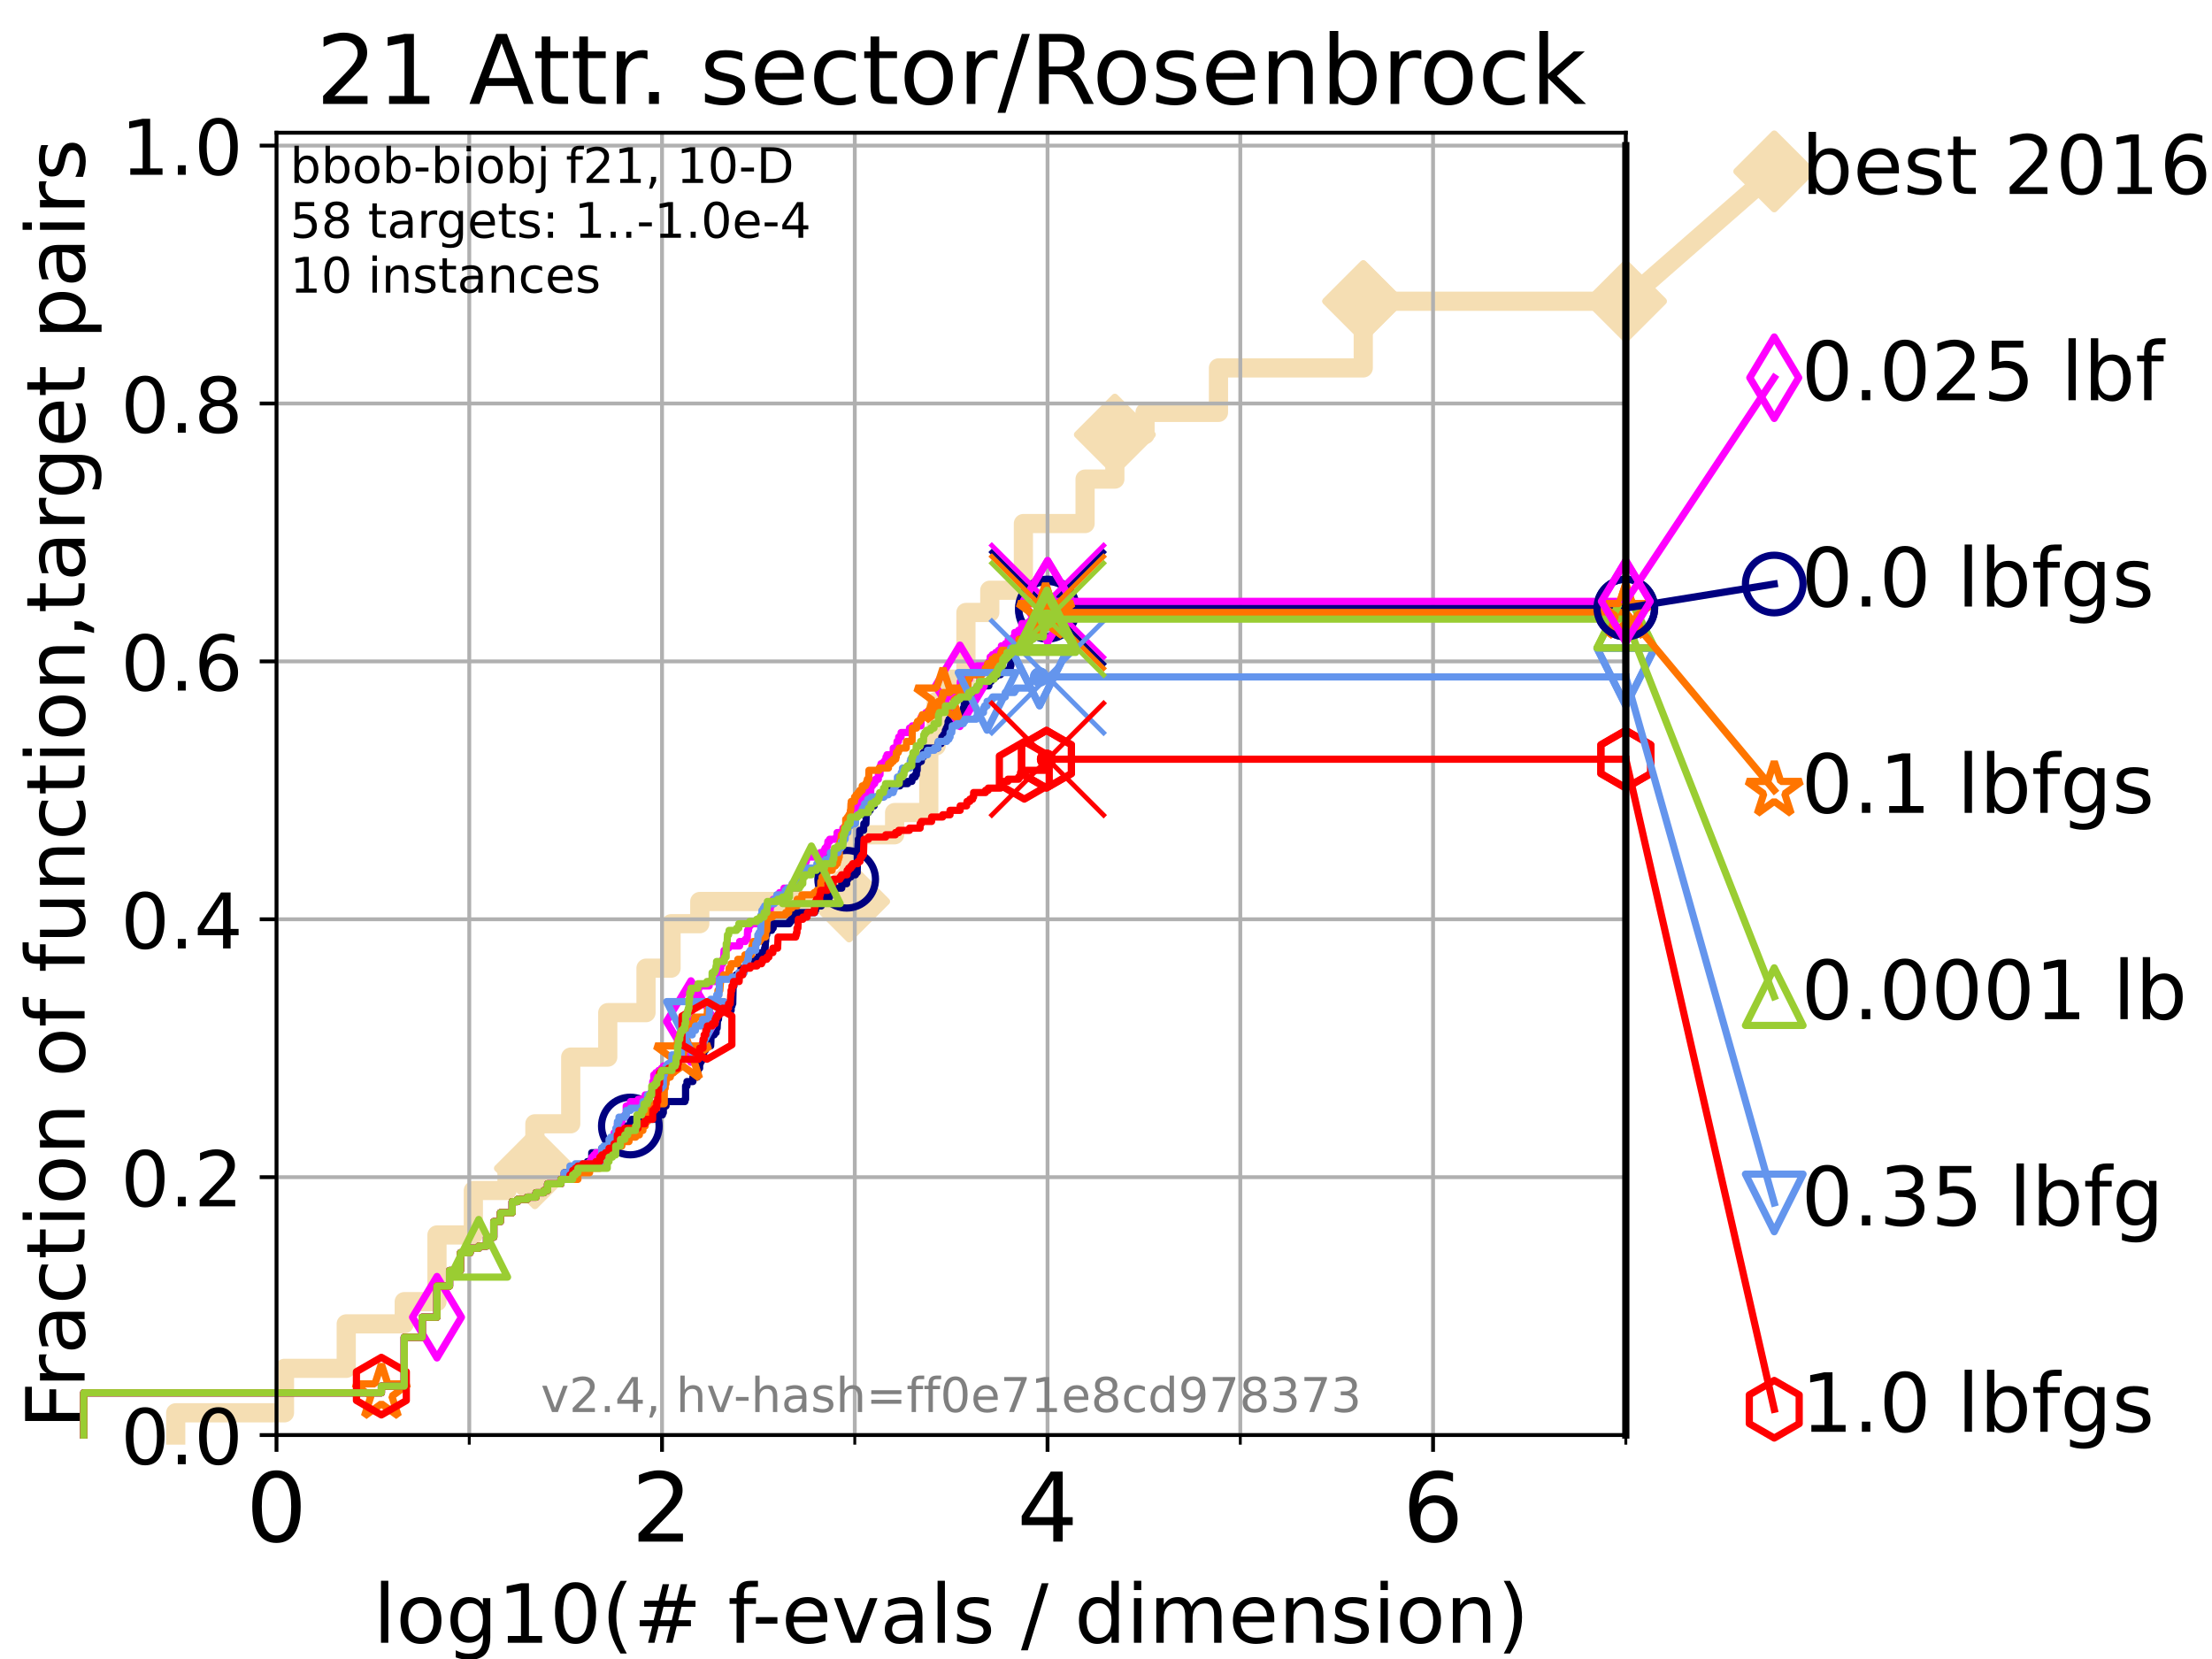 <?xml version="1.0" encoding="utf-8" standalone="no"?>
<!DOCTYPE svg PUBLIC "-//W3C//DTD SVG 1.1//EN"
  "http://www.w3.org/Graphics/SVG/1.1/DTD/svg11.dtd">
<!-- Created with matplotlib (https://matplotlib.org/) -->
<svg height="345.6pt" version="1.1" viewBox="0 0 460.8 345.6" width="460.8pt" xmlns="http://www.w3.org/2000/svg" xmlns:xlink="http://www.w3.org/1999/xlink">
 <defs>
  <style type="text/css">*{stroke-linecap:butt;stroke-linejoin:round;}</style>
 </defs>
 <g id="figure_1">
  <g id="patch_1">
   <path d="M 0 345.6 
L 460.8 345.6 
L 460.8 0 
L 0 0 
z
" style="fill:#ffffff;"/>
  </g>
  <g id="axes_1">
   <g id="patch_2">
    <path d="M 57.6 298.944 
L 338.688 298.944 
L 338.688 27.648 
L 57.6 27.648 
z
" style="fill:#ffffff;"/>
   </g>
   <g id="line2d_1">
    <path d="M 36.604 298.944 
L 36.604 294.313 
L 59.262 294.313 
L 59.262 285.05 
L 72.125 285.05 
L 72.125 275.788 
L 84.213 275.788 
L 84.213 271.157 
L 91.03 271.157 
L 91.03 257.263 
L 98.606 257.263 
L 98.606 248.001 
L 105.622 248.001 
L 105.622 243.37 
L 111.426 243.37 
L 111.426 234.107 
L 118.891 234.107 
L 118.891 220.214 
L 126.607 220.214 
L 126.607 210.951 
L 134.577 210.951 
L 134.577 201.689 
L 139.794 201.689 
L 139.794 192.426 
L 145.777 192.426 
L 145.777 187.795 
L 176.892 187.795 
L 176.892 173.901 
L 186.364 173.901 
L 186.364 169.27 
L 193.481 169.27 
L 193.481 155.377 
L 195.016 155.377 
L 195.016 146.114 
L 197.388 146.114 
L 197.388 141.483 
L 201.219 141.483 
L 201.219 127.589 
L 206.19 127.589 
L 206.19 122.958 
L 213.192 122.958 
L 213.192 109.065 
L 226.043 109.065 
L 226.043 99.802 
L 232.245 99.802 
L 232.245 90.54 
L 238.531 90.54 
L 238.531 85.909 
L 253.829 85.909 
L 253.829 76.646 
L 283.992 76.646 
L 283.992 62.753 
L 338.688 62.753 
" style="fill:none;stroke:#f5deb3;stroke-linecap:square;stroke-width:4;"/>
   </g>
   <g id="line2d_2">
    <defs>
     <path d="M 0 7.778 
L 7.778 0 
L 0 -7.778 
L -7.778 0 
z
" id="m1351e1cbd7" style="stroke:#f5deb3;stroke-linejoin:miter;stroke-width:1.5;"/>
    </defs>
    <g>
     <use style="fill:#f5deb3;stroke:#f5deb3;stroke-linejoin:miter;stroke-width:1.5;" x="111.426" xlink:href="#m1351e1cbd7" y="243.37"/>
     <use style="fill:#f5deb3;stroke:#f5deb3;stroke-linejoin:miter;stroke-width:1.5;" x="176.892" xlink:href="#m1351e1cbd7" y="187.795"/>
     <use style="fill:#f5deb3;stroke:#f5deb3;stroke-linejoin:miter;stroke-width:1.5;" x="232.245" xlink:href="#m1351e1cbd7" y="90.54"/>
     <use style="fill:#f5deb3;stroke:#f5deb3;stroke-linejoin:miter;stroke-width:1.5;" x="283.992" xlink:href="#m1351e1cbd7" y="62.753"/>
     <use style="fill:#f5deb3;stroke:#f5deb3;stroke-linejoin:miter;stroke-width:1.5;" x="283.992" xlink:href="#m1351e1cbd7" y="62.753"/>
     <use style="fill:#f5deb3;stroke:#f5deb3;stroke-linejoin:miter;stroke-width:1.5;" x="338.688" xlink:href="#m1351e1cbd7" y="62.753"/>
    </g>
   </g>
   <g id="line2d_3">
    <path style="fill:none;stroke:#f5deb3;stroke-linecap:square;stroke-width:4;"/>
    <g/>
   </g>
   <g id="line2d_4">
    <path d="M 338.688 62.753 
L 369.608 35.706 
" style="fill:none;stroke:#f5deb3;stroke-linecap:square;stroke-width:4;"/>
    <g>
     <use style="fill:#f5deb3;stroke:#f5deb3;stroke-linejoin:miter;stroke-width:1.5;" x="338.688" xlink:href="#m1351e1cbd7" y="62.753"/>
     <use style="fill:#f5deb3;stroke:#f5deb3;stroke-linejoin:miter;stroke-width:1.5;" x="369.608" xlink:href="#m1351e1cbd7" y="35.706"/>
    </g>
   </g>
   <g id="matplotlib.axis_1">
    <g id="xtick_1">
     <g id="line2d_5">
      <path clip-path="url(#p5ac35f8bef)" d="M 57.6 298.944 
L 57.6 27.648 
" style="fill:none;stroke:#b0b0b0;stroke-linecap:square;stroke-width:0.8;"/>
     </g>
     <g id="line2d_6">
      <defs>
       <path d="M 0 0 
L 0 3.5 
" id="m9182c2fbb4" style="stroke:#000000;stroke-width:0.8;"/>
      </defs>
      <g>
       <use style="stroke:#000000;stroke-width:0.8;" x="57.6" xlink:href="#m9182c2fbb4" y="298.944"/>
      </g>
     </g>
     <g id="text_1">
      <!-- 0 -->
      <g transform="translate(51.237 321.141)scale(0.2 -0.2)">
       <defs>
        <path d="M 31.781 66.406 
Q 24.172 66.406 20.328 58.906 
Q 16.5 51.422 16.5 36.375 
Q 16.5 21.391 20.328 13.891 
Q 24.172 6.391 31.781 6.391 
Q 39.453 6.391 43.281 13.891 
Q 47.125 21.391 47.125 36.375 
Q 47.125 51.422 43.281 58.906 
Q 39.453 66.406 31.781 66.406 
z
M 31.781 74.219 
Q 44.047 74.219 50.516 64.516 
Q 56.984 54.828 56.984 36.375 
Q 56.984 17.969 50.516 8.266 
Q 44.047 -1.422 31.781 -1.422 
Q 19.531 -1.422 13.062 8.266 
Q 6.594 17.969 6.594 36.375 
Q 6.594 54.828 13.062 64.516 
Q 19.531 74.219 31.781 74.219 
z
" id="DejaVuSans-48"/>
       </defs>
       <use xlink:href="#DejaVuSans-48"/>
      </g>
     </g>
    </g>
    <g id="xtick_2">
     <g id="line2d_7">
      <path clip-path="url(#p5ac35f8bef)" d="M 137.911 298.944 
L 137.911 27.648 
" style="fill:none;stroke:#b0b0b0;stroke-linecap:square;stroke-width:0.8;"/>
     </g>
     <g id="line2d_8">
      <g>
       <use style="stroke:#000000;stroke-width:0.8;" x="137.911" xlink:href="#m9182c2fbb4" y="298.944"/>
      </g>
     </g>
     <g id="text_2">
      <!-- 2 -->
      <g transform="translate(131.548 321.141)scale(0.2 -0.2)">
       <defs>
        <path d="M 19.188 8.297 
L 53.609 8.297 
L 53.609 0 
L 7.328 0 
L 7.328 8.297 
Q 12.938 14.109 22.625 23.891 
Q 32.328 33.688 34.812 36.531 
Q 39.547 41.844 41.422 45.531 
Q 43.312 49.219 43.312 52.781 
Q 43.312 58.594 39.234 62.25 
Q 35.156 65.922 28.609 65.922 
Q 23.969 65.922 18.812 64.312 
Q 13.672 62.703 7.812 59.422 
L 7.812 69.391 
Q 13.766 71.781 18.938 73 
Q 24.125 74.219 28.422 74.219 
Q 39.75 74.219 46.484 68.547 
Q 53.219 62.891 53.219 53.422 
Q 53.219 48.922 51.531 44.891 
Q 49.859 40.875 45.406 35.406 
Q 44.188 33.984 37.641 27.219 
Q 31.109 20.453 19.188 8.297 
z
" id="DejaVuSans-50"/>
       </defs>
       <use xlink:href="#DejaVuSans-50"/>
      </g>
     </g>
    </g>
    <g id="xtick_3">
     <g id="line2d_9">
      <path clip-path="url(#p5ac35f8bef)" d="M 218.222 298.944 
L 218.222 27.648 
" style="fill:none;stroke:#b0b0b0;stroke-linecap:square;stroke-width:0.8;"/>
     </g>
     <g id="line2d_10">
      <g>
       <use style="stroke:#000000;stroke-width:0.8;" x="218.222" xlink:href="#m9182c2fbb4" y="298.944"/>
      </g>
     </g>
     <g id="text_3">
      <!-- 4 -->
      <g transform="translate(211.859 321.141)scale(0.2 -0.2)">
       <defs>
        <path d="M 37.797 64.312 
L 12.891 25.391 
L 37.797 25.391 
z
M 35.203 72.906 
L 47.609 72.906 
L 47.609 25.391 
L 58.016 25.391 
L 58.016 17.188 
L 47.609 17.188 
L 47.609 0 
L 37.797 0 
L 37.797 17.188 
L 4.891 17.188 
L 4.891 26.703 
z
" id="DejaVuSans-52"/>
       </defs>
       <use xlink:href="#DejaVuSans-52"/>
      </g>
     </g>
    </g>
    <g id="xtick_4">
     <g id="line2d_11">
      <path clip-path="url(#p5ac35f8bef)" d="M 298.533 298.944 
L 298.533 27.648 
" style="fill:none;stroke:#b0b0b0;stroke-linecap:square;stroke-width:0.8;"/>
     </g>
     <g id="line2d_12">
      <g>
       <use style="stroke:#000000;stroke-width:0.8;" x="298.533" xlink:href="#m9182c2fbb4" y="298.944"/>
      </g>
     </g>
     <g id="text_4">
      <!-- 6 -->
      <g transform="translate(292.17 321.141)scale(0.2 -0.2)">
       <defs>
        <path d="M 33.016 40.375 
Q 26.375 40.375 22.484 35.828 
Q 18.609 31.297 18.609 23.391 
Q 18.609 15.531 22.484 10.953 
Q 26.375 6.391 33.016 6.391 
Q 39.656 6.391 43.531 10.953 
Q 47.406 15.531 47.406 23.391 
Q 47.406 31.297 43.531 35.828 
Q 39.656 40.375 33.016 40.375 
z
M 52.594 71.297 
L 52.594 62.312 
Q 48.875 64.062 45.094 64.984 
Q 41.312 65.922 37.594 65.922 
Q 27.828 65.922 22.672 59.328 
Q 17.531 52.734 16.797 39.406 
Q 19.672 43.656 24.016 45.922 
Q 28.375 48.188 33.594 48.188 
Q 44.578 48.188 50.953 41.516 
Q 57.328 34.859 57.328 23.391 
Q 57.328 12.156 50.688 5.359 
Q 44.047 -1.422 33.016 -1.422 
Q 20.359 -1.422 13.672 8.266 
Q 6.984 17.969 6.984 36.375 
Q 6.984 53.656 15.188 63.938 
Q 23.391 74.219 37.203 74.219 
Q 40.922 74.219 44.703 73.484 
Q 48.484 72.75 52.594 71.297 
z
" id="DejaVuSans-54"/>
       </defs>
       <use xlink:href="#DejaVuSans-54"/>
      </g>
     </g>
    </g>
    <g id="xtick_5">
     <g id="line2d_13">
      <path clip-path="url(#p5ac35f8bef)" d="M 97.755 298.944 
L 97.755 27.648 
" style="fill:none;stroke:#b0b0b0;stroke-linecap:square;stroke-width:0.8;"/>
     </g>
     <g id="line2d_14">
      <defs>
       <path d="M 0 0 
L 0 2 
" id="mae3e1c0670" style="stroke:#000000;stroke-width:0.6;"/>
      </defs>
      <g>
       <use style="stroke:#000000;stroke-width:0.6;" x="97.755" xlink:href="#mae3e1c0670" y="298.944"/>
      </g>
     </g>
    </g>
    <g id="xtick_6">
     <g id="line2d_15">
      <path clip-path="url(#p5ac35f8bef)" d="M 178.066 298.944 
L 178.066 27.648 
" style="fill:none;stroke:#b0b0b0;stroke-linecap:square;stroke-width:0.8;"/>
     </g>
     <g id="line2d_16">
      <g>
       <use style="stroke:#000000;stroke-width:0.6;" x="178.066" xlink:href="#mae3e1c0670" y="298.944"/>
      </g>
     </g>
    </g>
    <g id="xtick_7">
     <g id="line2d_17">
      <path clip-path="url(#p5ac35f8bef)" d="M 258.377 298.944 
L 258.377 27.648 
" style="fill:none;stroke:#b0b0b0;stroke-linecap:square;stroke-width:0.8;"/>
     </g>
     <g id="line2d_18">
      <g>
       <use style="stroke:#000000;stroke-width:0.6;" x="258.377" xlink:href="#mae3e1c0670" y="298.944"/>
      </g>
     </g>
    </g>
    <g id="xtick_8">
     <g id="line2d_19">
      <path clip-path="url(#p5ac35f8bef)" d="M 338.688 298.944 
L 338.688 27.648 
" style="fill:none;stroke:#b0b0b0;stroke-linecap:square;stroke-width:0.8;"/>
     </g>
     <g id="line2d_20">
      <g>
       <use style="stroke:#000000;stroke-width:0.6;" x="338.688" xlink:href="#mae3e1c0670" y="298.944"/>
      </g>
     </g>
    </g>
    <g id="text_5">
     <!-- log10(# f-evals / dimension) -->
     <g transform="translate(77.764 342.218)scale(0.17 -0.17)">
      <defs>
       <path d="M 9.422 75.984 
L 18.406 75.984 
L 18.406 0 
L 9.422 0 
z
" id="DejaVuSans-108"/>
       <path d="M 30.609 48.391 
Q 23.391 48.391 19.188 42.75 
Q 14.984 37.109 14.984 27.297 
Q 14.984 17.484 19.156 11.844 
Q 23.344 6.203 30.609 6.203 
Q 37.797 6.203 41.984 11.859 
Q 46.188 17.531 46.188 27.297 
Q 46.188 37.016 41.984 42.703 
Q 37.797 48.391 30.609 48.391 
z
M 30.609 56 
Q 42.328 56 49.016 48.375 
Q 55.719 40.766 55.719 27.297 
Q 55.719 13.875 49.016 6.219 
Q 42.328 -1.422 30.609 -1.422 
Q 18.844 -1.422 12.172 6.219 
Q 5.516 13.875 5.516 27.297 
Q 5.516 40.766 12.172 48.375 
Q 18.844 56 30.609 56 
z
" id="DejaVuSans-111"/>
       <path d="M 45.406 27.984 
Q 45.406 37.75 41.375 43.109 
Q 37.359 48.484 30.078 48.484 
Q 22.859 48.484 18.828 43.109 
Q 14.797 37.75 14.797 27.984 
Q 14.797 18.266 18.828 12.891 
Q 22.859 7.516 30.078 7.516 
Q 37.359 7.516 41.375 12.891 
Q 45.406 18.266 45.406 27.984 
z
M 54.391 6.781 
Q 54.391 -7.172 48.188 -13.984 
Q 42 -20.797 29.203 -20.797 
Q 24.469 -20.797 20.266 -20.094 
Q 16.062 -19.391 12.109 -17.922 
L 12.109 -9.188 
Q 16.062 -11.328 19.922 -12.344 
Q 23.781 -13.375 27.781 -13.375 
Q 36.625 -13.375 41.016 -8.766 
Q 45.406 -4.156 45.406 5.172 
L 45.406 9.625 
Q 42.625 4.781 38.281 2.391 
Q 33.938 0 27.875 0 
Q 17.828 0 11.672 7.656 
Q 5.516 15.328 5.516 27.984 
Q 5.516 40.672 11.672 48.328 
Q 17.828 56 27.875 56 
Q 33.938 56 38.281 53.609 
Q 42.625 51.219 45.406 46.391 
L 45.406 54.688 
L 54.391 54.688 
z
" id="DejaVuSans-103"/>
       <path d="M 12.406 8.297 
L 28.516 8.297 
L 28.516 63.922 
L 10.984 60.406 
L 10.984 69.391 
L 28.422 72.906 
L 38.281 72.906 
L 38.281 8.297 
L 54.391 8.297 
L 54.391 0 
L 12.406 0 
z
" id="DejaVuSans-49"/>
       <path d="M 31 75.875 
Q 24.469 64.656 21.281 53.656 
Q 18.109 42.672 18.109 31.391 
Q 18.109 20.125 21.312 9.062 
Q 24.516 -2 31 -13.188 
L 23.188 -13.188 
Q 15.875 -1.703 12.234 9.375 
Q 8.594 20.453 8.594 31.391 
Q 8.594 42.281 12.203 53.312 
Q 15.828 64.359 23.188 75.875 
z
" id="DejaVuSans-40"/>
       <path d="M 51.125 44 
L 36.922 44 
L 32.812 27.688 
L 47.125 27.688 
z
M 43.797 71.781 
L 38.719 51.516 
L 52.984 51.516 
L 58.109 71.781 
L 65.922 71.781 
L 60.891 51.516 
L 76.125 51.516 
L 76.125 44 
L 58.984 44 
L 54.984 27.688 
L 70.516 27.688 
L 70.516 20.219 
L 53.078 20.219 
L 48 0 
L 40.188 0 
L 45.219 20.219 
L 30.906 20.219 
L 25.875 0 
L 18.016 0 
L 23.094 20.219 
L 7.719 20.219 
L 7.719 27.688 
L 24.906 27.688 
L 29 44 
L 13.281 44 
L 13.281 51.516 
L 30.906 51.516 
L 35.891 71.781 
z
" id="DejaVuSans-35"/>
       <path id="DejaVuSans-32"/>
       <path d="M 37.109 75.984 
L 37.109 68.5 
L 28.516 68.5 
Q 23.688 68.5 21.797 66.547 
Q 19.922 64.594 19.922 59.516 
L 19.922 54.688 
L 34.719 54.688 
L 34.719 47.703 
L 19.922 47.703 
L 19.922 0 
L 10.891 0 
L 10.891 47.703 
L 2.297 47.703 
L 2.297 54.688 
L 10.891 54.688 
L 10.891 58.5 
Q 10.891 67.625 15.141 71.797 
Q 19.391 75.984 28.609 75.984 
z
" id="DejaVuSans-102"/>
       <path d="M 4.891 31.391 
L 31.203 31.391 
L 31.203 23.391 
L 4.891 23.391 
z
" id="DejaVuSans-45"/>
       <path d="M 56.203 29.594 
L 56.203 25.203 
L 14.891 25.203 
Q 15.484 15.922 20.484 11.062 
Q 25.484 6.203 34.422 6.203 
Q 39.594 6.203 44.453 7.469 
Q 49.312 8.734 54.109 11.281 
L 54.109 2.781 
Q 49.266 0.734 44.188 -0.344 
Q 39.109 -1.422 33.891 -1.422 
Q 20.797 -1.422 13.156 6.188 
Q 5.516 13.812 5.516 26.812 
Q 5.516 40.234 12.766 48.109 
Q 20.016 56 32.328 56 
Q 43.359 56 49.781 48.891 
Q 56.203 41.797 56.203 29.594 
z
M 47.219 32.234 
Q 47.125 39.594 43.094 43.984 
Q 39.062 48.391 32.422 48.391 
Q 24.906 48.391 20.391 44.141 
Q 15.875 39.891 15.188 32.172 
z
" id="DejaVuSans-101"/>
       <path d="M 2.984 54.688 
L 12.5 54.688 
L 29.594 8.797 
L 46.688 54.688 
L 56.203 54.688 
L 35.688 0 
L 23.484 0 
z
" id="DejaVuSans-118"/>
       <path d="M 34.281 27.484 
Q 23.391 27.484 19.188 25 
Q 14.984 22.516 14.984 16.5 
Q 14.984 11.719 18.141 8.906 
Q 21.297 6.109 26.703 6.109 
Q 34.188 6.109 38.703 11.406 
Q 43.219 16.703 43.219 25.484 
L 43.219 27.484 
z
M 52.203 31.203 
L 52.203 0 
L 43.219 0 
L 43.219 8.297 
Q 40.141 3.328 35.547 0.953 
Q 30.953 -1.422 24.312 -1.422 
Q 15.922 -1.422 10.953 3.297 
Q 6 8.016 6 15.922 
Q 6 25.141 12.172 29.828 
Q 18.359 34.516 30.609 34.516 
L 43.219 34.516 
L 43.219 35.406 
Q 43.219 41.609 39.141 45 
Q 35.062 48.391 27.688 48.391 
Q 23 48.391 18.547 47.266 
Q 14.109 46.141 10.016 43.891 
L 10.016 52.203 
Q 14.938 54.109 19.578 55.047 
Q 24.219 56 28.609 56 
Q 40.484 56 46.344 49.844 
Q 52.203 43.703 52.203 31.203 
z
" id="DejaVuSans-97"/>
       <path d="M 44.281 53.078 
L 44.281 44.578 
Q 40.484 46.531 36.375 47.5 
Q 32.281 48.484 27.875 48.484 
Q 21.188 48.484 17.844 46.438 
Q 14.5 44.391 14.5 40.281 
Q 14.5 37.156 16.891 35.375 
Q 19.281 33.594 26.516 31.984 
L 29.594 31.297 
Q 39.156 29.25 43.188 25.516 
Q 47.219 21.781 47.219 15.094 
Q 47.219 7.469 41.188 3.016 
Q 35.156 -1.422 24.609 -1.422 
Q 20.219 -1.422 15.453 -0.562 
Q 10.688 0.297 5.422 2 
L 5.422 11.281 
Q 10.406 8.688 15.234 7.391 
Q 20.062 6.109 24.812 6.109 
Q 31.156 6.109 34.562 8.281 
Q 37.984 10.453 37.984 14.406 
Q 37.984 18.062 35.516 20.016 
Q 33.062 21.969 24.703 23.781 
L 21.578 24.516 
Q 13.234 26.266 9.516 29.906 
Q 5.812 33.547 5.812 39.891 
Q 5.812 47.609 11.281 51.797 
Q 16.75 56 26.812 56 
Q 31.781 56 36.172 55.266 
Q 40.578 54.547 44.281 53.078 
z
" id="DejaVuSans-115"/>
       <path d="M 25.391 72.906 
L 33.688 72.906 
L 8.297 -9.281 
L 0 -9.281 
z
" id="DejaVuSans-47"/>
       <path d="M 45.406 46.391 
L 45.406 75.984 
L 54.391 75.984 
L 54.391 0 
L 45.406 0 
L 45.406 8.203 
Q 42.578 3.328 38.25 0.953 
Q 33.938 -1.422 27.875 -1.422 
Q 17.969 -1.422 11.734 6.484 
Q 5.516 14.406 5.516 27.297 
Q 5.516 40.188 11.734 48.094 
Q 17.969 56 27.875 56 
Q 33.938 56 38.25 53.625 
Q 42.578 51.266 45.406 46.391 
z
M 14.797 27.297 
Q 14.797 17.391 18.875 11.75 
Q 22.953 6.109 30.078 6.109 
Q 37.203 6.109 41.297 11.75 
Q 45.406 17.391 45.406 27.297 
Q 45.406 37.203 41.297 42.844 
Q 37.203 48.484 30.078 48.484 
Q 22.953 48.484 18.875 42.844 
Q 14.797 37.203 14.797 27.297 
z
" id="DejaVuSans-100"/>
       <path d="M 9.422 54.688 
L 18.406 54.688 
L 18.406 0 
L 9.422 0 
z
M 9.422 75.984 
L 18.406 75.984 
L 18.406 64.594 
L 9.422 64.594 
z
" id="DejaVuSans-105"/>
       <path d="M 52 44.188 
Q 55.375 50.25 60.062 53.125 
Q 64.75 56 71.094 56 
Q 79.641 56 84.281 50.016 
Q 88.922 44.047 88.922 33.016 
L 88.922 0 
L 79.891 0 
L 79.891 32.719 
Q 79.891 40.578 77.094 44.375 
Q 74.312 48.188 68.609 48.188 
Q 61.625 48.188 57.562 43.547 
Q 53.516 38.922 53.516 30.906 
L 53.516 0 
L 44.484 0 
L 44.484 32.719 
Q 44.484 40.625 41.703 44.406 
Q 38.922 48.188 33.109 48.188 
Q 26.219 48.188 22.156 43.531 
Q 18.109 38.875 18.109 30.906 
L 18.109 0 
L 9.078 0 
L 9.078 54.688 
L 18.109 54.688 
L 18.109 46.188 
Q 21.188 51.219 25.484 53.609 
Q 29.781 56 35.688 56 
Q 41.656 56 45.828 52.969 
Q 50 49.953 52 44.188 
z
" id="DejaVuSans-109"/>
       <path d="M 54.891 33.016 
L 54.891 0 
L 45.906 0 
L 45.906 32.719 
Q 45.906 40.484 42.875 44.328 
Q 39.844 48.188 33.797 48.188 
Q 26.516 48.188 22.312 43.547 
Q 18.109 38.922 18.109 30.906 
L 18.109 0 
L 9.078 0 
L 9.078 54.688 
L 18.109 54.688 
L 18.109 46.188 
Q 21.344 51.125 25.703 53.562 
Q 30.078 56 35.797 56 
Q 45.219 56 50.047 50.172 
Q 54.891 44.344 54.891 33.016 
z
" id="DejaVuSans-110"/>
       <path d="M 8.016 75.875 
L 15.828 75.875 
Q 23.141 64.359 26.781 53.312 
Q 30.422 42.281 30.422 31.391 
Q 30.422 20.453 26.781 9.375 
Q 23.141 -1.703 15.828 -13.188 
L 8.016 -13.188 
Q 14.5 -2 17.703 9.062 
Q 20.906 20.125 20.906 31.391 
Q 20.906 42.672 17.703 53.656 
Q 14.5 64.656 8.016 75.875 
z
" id="DejaVuSans-41"/>
      </defs>
      <use xlink:href="#DejaVuSans-108"/>
      <use x="27.783" xlink:href="#DejaVuSans-111"/>
      <use x="88.965" xlink:href="#DejaVuSans-103"/>
      <use x="152.441" xlink:href="#DejaVuSans-49"/>
      <use x="216.064" xlink:href="#DejaVuSans-48"/>
      <use x="279.688" xlink:href="#DejaVuSans-40"/>
      <use x="318.701" xlink:href="#DejaVuSans-35"/>
      <use x="402.49" xlink:href="#DejaVuSans-32"/>
      <use x="434.277" xlink:href="#DejaVuSans-102"/>
      <use x="463.982" xlink:href="#DejaVuSans-45"/>
      <use x="500.066" xlink:href="#DejaVuSans-101"/>
      <use x="561.59" xlink:href="#DejaVuSans-118"/>
      <use x="620.77" xlink:href="#DejaVuSans-97"/>
      <use x="682.049" xlink:href="#DejaVuSans-108"/>
      <use x="709.832" xlink:href="#DejaVuSans-115"/>
      <use x="761.932" xlink:href="#DejaVuSans-32"/>
      <use x="793.719" xlink:href="#DejaVuSans-47"/>
      <use x="827.41" xlink:href="#DejaVuSans-32"/>
      <use x="859.197" xlink:href="#DejaVuSans-100"/>
      <use x="922.674" xlink:href="#DejaVuSans-105"/>
      <use x="950.457" xlink:href="#DejaVuSans-109"/>
      <use x="1047.869" xlink:href="#DejaVuSans-101"/>
      <use x="1109.393" xlink:href="#DejaVuSans-110"/>
      <use x="1172.771" xlink:href="#DejaVuSans-115"/>
      <use x="1224.871" xlink:href="#DejaVuSans-105"/>
      <use x="1252.654" xlink:href="#DejaVuSans-111"/>
      <use x="1313.836" xlink:href="#DejaVuSans-110"/>
      <use x="1377.215" xlink:href="#DejaVuSans-41"/>
     </g>
    </g>
   </g>
   <g id="matplotlib.axis_2">
    <g id="ytick_1">
     <g id="line2d_21">
      <path clip-path="url(#p5ac35f8bef)" d="M 57.6 298.944 
L 338.688 298.944 
" style="fill:none;stroke:#b0b0b0;stroke-linecap:square;stroke-width:0.8;"/>
     </g>
     <g id="line2d_22">
      <defs>
       <path d="M 0 0 
L -3.5 0 
" id="mf774ce7f0d" style="stroke:#000000;stroke-width:0.8;"/>
      </defs>
      <g>
       <use style="stroke:#000000;stroke-width:0.8;" x="57.6" xlink:href="#mf774ce7f0d" y="298.944"/>
      </g>
     </g>
     <g id="text_6">
      <!-- 0.0 -->
      <g transform="translate(25.155 305.023)scale(0.16 -0.16)">
       <defs>
        <path d="M 10.688 12.406 
L 21 12.406 
L 21 0 
L 10.688 0 
z
" id="DejaVuSans-46"/>
       </defs>
       <use xlink:href="#DejaVuSans-48"/>
       <use x="63.623" xlink:href="#DejaVuSans-46"/>
       <use x="95.41" xlink:href="#DejaVuSans-48"/>
      </g>
     </g>
    </g>
    <g id="ytick_2">
     <g id="line2d_23">
      <path clip-path="url(#p5ac35f8bef)" d="M 57.6 245.222 
L 338.688 245.222 
" style="fill:none;stroke:#b0b0b0;stroke-linecap:square;stroke-width:0.8;"/>
     </g>
     <g id="line2d_24">
      <g>
       <use style="stroke:#000000;stroke-width:0.8;" x="57.6" xlink:href="#mf774ce7f0d" y="245.222"/>
      </g>
     </g>
     <g id="text_7">
      <!-- 0.2 -->
      <g transform="translate(25.155 251.301)scale(0.16 -0.16)">
       <use xlink:href="#DejaVuSans-48"/>
       <use x="63.623" xlink:href="#DejaVuSans-46"/>
       <use x="95.41" xlink:href="#DejaVuSans-50"/>
      </g>
     </g>
    </g>
    <g id="ytick_3">
     <g id="line2d_25">
      <path clip-path="url(#p5ac35f8bef)" d="M 57.6 191.5 
L 338.688 191.5 
" style="fill:none;stroke:#b0b0b0;stroke-linecap:square;stroke-width:0.8;"/>
     </g>
     <g id="line2d_26">
      <g>
       <use style="stroke:#000000;stroke-width:0.8;" x="57.6" xlink:href="#mf774ce7f0d" y="191.5"/>
      </g>
     </g>
     <g id="text_8">
      <!-- 0.4 -->
      <g transform="translate(25.155 197.579)scale(0.16 -0.16)">
       <use xlink:href="#DejaVuSans-48"/>
       <use x="63.623" xlink:href="#DejaVuSans-46"/>
       <use x="95.41" xlink:href="#DejaVuSans-52"/>
      </g>
     </g>
    </g>
    <g id="ytick_4">
     <g id="line2d_27">
      <path clip-path="url(#p5ac35f8bef)" d="M 57.6 137.778 
L 338.688 137.778 
" style="fill:none;stroke:#b0b0b0;stroke-linecap:square;stroke-width:0.8;"/>
     </g>
     <g id="line2d_28">
      <g>
       <use style="stroke:#000000;stroke-width:0.8;" x="57.6" xlink:href="#mf774ce7f0d" y="137.778"/>
      </g>
     </g>
     <g id="text_9">
      <!-- 0.6 -->
      <g transform="translate(25.155 143.857)scale(0.16 -0.16)">
       <use xlink:href="#DejaVuSans-48"/>
       <use x="63.623" xlink:href="#DejaVuSans-46"/>
       <use x="95.41" xlink:href="#DejaVuSans-54"/>
      </g>
     </g>
    </g>
    <g id="ytick_5">
     <g id="line2d_29">
      <path clip-path="url(#p5ac35f8bef)" d="M 57.6 84.056 
L 338.688 84.056 
" style="fill:none;stroke:#b0b0b0;stroke-linecap:square;stroke-width:0.8;"/>
     </g>
     <g id="line2d_30">
      <g>
       <use style="stroke:#000000;stroke-width:0.8;" x="57.6" xlink:href="#mf774ce7f0d" y="84.056"/>
      </g>
     </g>
     <g id="text_10">
      <!-- 0.8 -->
      <g transform="translate(25.155 90.135)scale(0.16 -0.16)">
       <defs>
        <path d="M 31.781 34.625 
Q 24.75 34.625 20.719 30.859 
Q 16.703 27.094 16.703 20.516 
Q 16.703 13.922 20.719 10.156 
Q 24.75 6.391 31.781 6.391 
Q 38.812 6.391 42.859 10.172 
Q 46.922 13.969 46.922 20.516 
Q 46.922 27.094 42.891 30.859 
Q 38.875 34.625 31.781 34.625 
z
M 21.922 38.812 
Q 15.578 40.375 12.031 44.719 
Q 8.5 49.078 8.5 55.328 
Q 8.5 64.062 14.719 69.141 
Q 20.953 74.219 31.781 74.219 
Q 42.672 74.219 48.875 69.141 
Q 55.078 64.062 55.078 55.328 
Q 55.078 49.078 51.531 44.719 
Q 48 40.375 41.703 38.812 
Q 48.828 37.156 52.797 32.312 
Q 56.781 27.484 56.781 20.516 
Q 56.781 9.906 50.312 4.234 
Q 43.844 -1.422 31.781 -1.422 
Q 19.734 -1.422 13.25 4.234 
Q 6.781 9.906 6.781 20.516 
Q 6.781 27.484 10.781 32.312 
Q 14.797 37.156 21.922 38.812 
z
M 18.312 54.391 
Q 18.312 48.734 21.844 45.562 
Q 25.391 42.391 31.781 42.391 
Q 38.141 42.391 41.719 45.562 
Q 45.312 48.734 45.312 54.391 
Q 45.312 60.062 41.719 63.234 
Q 38.141 66.406 31.781 66.406 
Q 25.391 66.406 21.844 63.234 
Q 18.312 60.062 18.312 54.391 
z
" id="DejaVuSans-56"/>
       </defs>
       <use xlink:href="#DejaVuSans-48"/>
       <use x="63.623" xlink:href="#DejaVuSans-46"/>
       <use x="95.41" xlink:href="#DejaVuSans-56"/>
      </g>
     </g>
    </g>
    <g id="ytick_6">
     <g id="line2d_31">
      <path clip-path="url(#p5ac35f8bef)" d="M 57.6 30.334 
L 338.688 30.334 
" style="fill:none;stroke:#b0b0b0;stroke-linecap:square;stroke-width:0.8;"/>
     </g>
     <g id="line2d_32">
      <g>
       <use style="stroke:#000000;stroke-width:0.8;" x="57.6" xlink:href="#mf774ce7f0d" y="30.334"/>
      </g>
     </g>
     <g id="text_11">
      <!-- 1.0 -->
      <g transform="translate(25.155 36.413)scale(0.16 -0.16)">
       <use xlink:href="#DejaVuSans-49"/>
       <use x="63.623" xlink:href="#DejaVuSans-46"/>
       <use x="95.41" xlink:href="#DejaVuSans-48"/>
      </g>
     </g>
    </g>
    <g id="text_12">
     <!-- Fraction of function,target pairs -->
     <g transform="translate(17.62 297.681)rotate(-90)scale(0.17 -0.17)">
      <defs>
       <path d="M 9.812 72.906 
L 51.703 72.906 
L 51.703 64.594 
L 19.672 64.594 
L 19.672 43.109 
L 48.578 43.109 
L 48.578 34.812 
L 19.672 34.812 
L 19.672 0 
L 9.812 0 
z
" id="DejaVuSans-70"/>
       <path d="M 41.109 46.297 
Q 39.594 47.172 37.812 47.578 
Q 36.031 48 33.891 48 
Q 26.266 48 22.188 43.047 
Q 18.109 38.094 18.109 28.812 
L 18.109 0 
L 9.078 0 
L 9.078 54.688 
L 18.109 54.688 
L 18.109 46.188 
Q 20.953 51.172 25.484 53.578 
Q 30.031 56 36.531 56 
Q 37.453 56 38.578 55.875 
Q 39.703 55.766 41.062 55.516 
z
" id="DejaVuSans-114"/>
       <path d="M 48.781 52.594 
L 48.781 44.188 
Q 44.969 46.297 41.141 47.344 
Q 37.312 48.391 33.406 48.391 
Q 24.656 48.391 19.812 42.844 
Q 14.984 37.312 14.984 27.297 
Q 14.984 17.281 19.812 11.734 
Q 24.656 6.203 33.406 6.203 
Q 37.312 6.203 41.141 7.25 
Q 44.969 8.297 48.781 10.406 
L 48.781 2.094 
Q 45.016 0.344 40.984 -0.531 
Q 36.969 -1.422 32.422 -1.422 
Q 20.062 -1.422 12.781 6.344 
Q 5.516 14.109 5.516 27.297 
Q 5.516 40.672 12.859 48.328 
Q 20.219 56 33.016 56 
Q 37.156 56 41.109 55.141 
Q 45.062 54.297 48.781 52.594 
z
" id="DejaVuSans-99"/>
       <path d="M 18.312 70.219 
L 18.312 54.688 
L 36.812 54.688 
L 36.812 47.703 
L 18.312 47.703 
L 18.312 18.016 
Q 18.312 11.328 20.141 9.422 
Q 21.969 7.516 27.594 7.516 
L 36.812 7.516 
L 36.812 0 
L 27.594 0 
Q 17.188 0 13.234 3.875 
Q 9.281 7.766 9.281 18.016 
L 9.281 47.703 
L 2.688 47.703 
L 2.688 54.688 
L 9.281 54.688 
L 9.281 70.219 
z
" id="DejaVuSans-116"/>
       <path d="M 8.5 21.578 
L 8.5 54.688 
L 17.484 54.688 
L 17.484 21.922 
Q 17.484 14.156 20.5 10.266 
Q 23.531 6.391 29.594 6.391 
Q 36.859 6.391 41.078 11.031 
Q 45.312 15.672 45.312 23.688 
L 45.312 54.688 
L 54.297 54.688 
L 54.297 0 
L 45.312 0 
L 45.312 8.406 
Q 42.047 3.422 37.719 1 
Q 33.406 -1.422 27.688 -1.422 
Q 18.266 -1.422 13.375 4.438 
Q 8.5 10.297 8.5 21.578 
z
M 31.109 56 
z
" id="DejaVuSans-117"/>
       <path d="M 11.719 12.406 
L 22.016 12.406 
L 22.016 4 
L 14.016 -11.625 
L 7.719 -11.625 
L 11.719 4 
z
" id="DejaVuSans-44"/>
       <path d="M 18.109 8.203 
L 18.109 -20.797 
L 9.078 -20.797 
L 9.078 54.688 
L 18.109 54.688 
L 18.109 46.391 
Q 20.953 51.266 25.266 53.625 
Q 29.594 56 35.594 56 
Q 45.562 56 51.781 48.094 
Q 58.016 40.188 58.016 27.297 
Q 58.016 14.406 51.781 6.484 
Q 45.562 -1.422 35.594 -1.422 
Q 29.594 -1.422 25.266 0.953 
Q 20.953 3.328 18.109 8.203 
z
M 48.688 27.297 
Q 48.688 37.203 44.609 42.844 
Q 40.531 48.484 33.406 48.484 
Q 26.266 48.484 22.188 42.844 
Q 18.109 37.203 18.109 27.297 
Q 18.109 17.391 22.188 11.75 
Q 26.266 6.109 33.406 6.109 
Q 40.531 6.109 44.609 11.75 
Q 48.688 17.391 48.688 27.297 
z
" id="DejaVuSans-112"/>
      </defs>
      <use xlink:href="#DejaVuSans-70"/>
      <use x="50.27" xlink:href="#DejaVuSans-114"/>
      <use x="91.383" xlink:href="#DejaVuSans-97"/>
      <use x="152.662" xlink:href="#DejaVuSans-99"/>
      <use x="207.643" xlink:href="#DejaVuSans-116"/>
      <use x="246.852" xlink:href="#DejaVuSans-105"/>
      <use x="274.635" xlink:href="#DejaVuSans-111"/>
      <use x="335.816" xlink:href="#DejaVuSans-110"/>
      <use x="399.195" xlink:href="#DejaVuSans-32"/>
      <use x="430.982" xlink:href="#DejaVuSans-111"/>
      <use x="492.164" xlink:href="#DejaVuSans-102"/>
      <use x="527.369" xlink:href="#DejaVuSans-32"/>
      <use x="559.156" xlink:href="#DejaVuSans-102"/>
      <use x="594.361" xlink:href="#DejaVuSans-117"/>
      <use x="657.74" xlink:href="#DejaVuSans-110"/>
      <use x="721.119" xlink:href="#DejaVuSans-99"/>
      <use x="776.1" xlink:href="#DejaVuSans-116"/>
      <use x="815.309" xlink:href="#DejaVuSans-105"/>
      <use x="843.092" xlink:href="#DejaVuSans-111"/>
      <use x="904.273" xlink:href="#DejaVuSans-110"/>
      <use x="967.652" xlink:href="#DejaVuSans-44"/>
      <use x="999.439" xlink:href="#DejaVuSans-116"/>
      <use x="1038.648" xlink:href="#DejaVuSans-97"/>
      <use x="1099.928" xlink:href="#DejaVuSans-114"/>
      <use x="1139.291" xlink:href="#DejaVuSans-103"/>
      <use x="1202.768" xlink:href="#DejaVuSans-101"/>
      <use x="1264.291" xlink:href="#DejaVuSans-116"/>
      <use x="1303.5" xlink:href="#DejaVuSans-32"/>
      <use x="1335.287" xlink:href="#DejaVuSans-112"/>
      <use x="1398.764" xlink:href="#DejaVuSans-97"/>
      <use x="1460.043" xlink:href="#DejaVuSans-105"/>
      <use x="1487.826" xlink:href="#DejaVuSans-114"/>
      <use x="1528.939" xlink:href="#DejaVuSans-115"/>
     </g>
    </g>
   </g>
   <g id="line2d_33">
    <defs>
     <path d="M 0 1.5 
C 0.398 1.5 0.779 1.342 1.061 1.061 
C 1.342 0.779 1.5 0.398 1.5 0 
C 1.5 -0.398 1.342 -0.779 1.061 -1.061 
C 0.779 -1.342 0.398 -1.5 0 -1.5 
C -0.398 -1.5 -0.779 -1.342 -1.061 -1.061 
C -1.342 -0.779 -1.5 -0.398 -1.5 0 
C -1.5 0.398 -1.342 0.779 -1.061 1.061 
C -0.779 1.342 -0.398 1.5 0 1.5 
z
" id="m1e58ca0802" style="stroke:#f5deb3;"/>
    </defs>
    <g>
     <use style="fill:#f5deb3;stroke:#f5deb3;" x="283.992" xlink:href="#m1e58ca0802" y="62.753"/>
     <use style="fill:#f5deb3;stroke:#f5deb3;" x="283.992" xlink:href="#m1e58ca0802" y="62.753"/>
    </g>
   </g>
   <g id="line2d_34">
    <defs>
     <path d="M 0 1.5 
C 0.398 1.5 0.779 1.342 1.061 1.061 
C 1.342 0.779 1.5 0.398 1.5 0 
C 1.5 -0.398 1.342 -0.779 1.061 -1.061 
C 0.779 -1.342 0.398 -1.5 0 -1.5 
C -0.398 -1.5 -0.779 -1.342 -1.061 -1.061 
C -1.342 -0.779 -1.5 -0.398 -1.5 0 
C -1.5 0.398 -1.342 0.779 -1.061 1.061 
C -0.779 1.342 -0.398 1.5 0 1.5 
z
" id="m2d0f168323" style="stroke:#000080;"/>
    </defs>
    <g>
     <use style="fill:#000080;stroke:#000080;" x="218.205" xlink:href="#m2d0f168323" y="126.663"/>
     <use style="fill:#000080;stroke:#000080;" x="218.205" xlink:href="#m2d0f168323" y="126.663"/>
    </g>
   </g>
   <g id="line2d_35">
    <path d="M 17.445 298.944 
L 17.445 290.145 
L 79.447 290.145 
L 79.447 288.755 
L 84.213 288.755 
L 84.213 278.567 
L 87.952 278.567 
L 87.952 274.399 
L 91.03 274.399 
L 91.03 267.915 
L 93.645 267.915 
L 93.645 264.673 
L 95.918 264.673 
L 95.918 260.968 
L 97.929 260.968 
L 97.929 260.042 
L 99.732 260.042 
L 99.732 259.579 
L 101.366 259.579 
L 101.366 257.726 
L 102.859 257.726 
L 102.859 254.484 
L 104.235 254.484 
L 104.235 252.632 
L 106.699 252.632 
L 106.699 250.316 
L 107.811 250.316 
L 107.811 249.853 
L 109.843 249.853 
L 109.843 249.39 
L 111.663 249.39 
L 111.663 248.464 
L 113.311 248.464 
L 113.311 248.001 
L 114.08 248.001 
L 114.08 246.611 
L 116.856 246.611 
L 116.856 245.685 
L 117.542 245.685 
L 117.542 244.296 
L 118.734 244.296 
L 118.734 243.833 
L 119.301 243.833 
L 119.301 243.37 
L 122.362 243.37 
L 122.362 241.98 
L 123.274 241.98 
L 123.274 240.128 
L 125.363 240.128 
L 125.363 239.201 
L 126.134 239.201 
L 126.134 238.738 
L 127.923 238.738 
L 127.923 237.812 
L 128.26 237.812 
L 128.26 237.349 
L 128.915 237.349 
L 128.915 236.886 
L 129.233 236.886 
L 129.233 236.423 
L 129.546 236.423 
L 129.546 235.496 
L 130.155 235.496 
L 130.155 234.57 
L 131.313 234.57 
L 131.313 233.644 
L 131.616 233.644 
L 131.616 233.181 
L 136.189 233.181 
L 136.189 232.255 
L 137.998 232.255 
L 137.998 231.792 
L 138.188 231.792 
L 138.188 230.402 
L 138.745 230.402 
L 138.745 229.476 
L 142.673 229.476 
L 142.673 229.013 
L 142.818 229.013 
L 142.818 226.234 
L 143.106 226.234 
L 143.106 225.308 
L 144.342 225.308 
L 144.342 224.382 
L 145.247 224.382 
L 145.247 223.455 
L 145.373 223.455 
L 145.373 222.529 
L 145.744 222.529 
L 145.744 221.603 
L 145.866 221.603 
L 145.866 221.14 
L 146.107 221.14 
L 146.107 220.677 
L 146.463 220.677 
L 146.463 219.75 
L 146.58 219.75 
L 146.58 218.824 
L 146.927 218.824 
L 146.927 217.898 
L 148.045 217.898 
L 148.152 215.582 
L 148.78 215.582 
L 148.78 215.119 
L 149.178 215.119 
L 149.178 214.193 
L 149.387 214.193 
L 149.486 212.34 
L 149.673 212.34 
L 149.771 210.951 
L 150.06 210.951 
L 150.06 210.488 
L 152.307 210.488 
L 152.307 209.562 
L 152.474 209.562 
L 152.474 209.099 
L 152.64 209.099 
L 152.729 205.394 
L 152.885 205.394 
L 152.893 204.004 
L 153.366 204.004 
L 153.366 203.078 
L 154.064 203.078 
L 154.064 202.615 
L 154.365 202.615 
L 154.365 201.689 
L 155.527 201.689 
L 155.527 201.226 
L 156.346 201.226 
L 156.346 200.762 
L 156.479 200.762 
L 156.479 200.299 
L 156.924 200.299 
L 156.924 199.836 
L 158.124 199.836 
L 158.124 198.91 
L 158.535 198.91 
L 158.535 198.447 
L 159.278 198.447 
L 159.278 197.521 
L 159.391 197.521 
L 159.457 196.131 
L 159.502 196.131 
L 159.558 194.742 
L 159.738 194.742 
L 159.738 193.816 
L 160.746 193.816 
L 160.746 193.353 
L 161.059 193.353 
L 161.16 192.426 
L 164.433 192.426 
L 164.433 191.963 
L 164.802 191.963 
L 164.802 191.5 
L 165.241 191.5 
L 165.292 190.574 
L 165.4 190.574 
L 165.4 190.111 
L 169.71 190.111 
L 169.71 189.648 
L 169.903 189.648 
L 169.903 188.721 
L 171.09 188.721 
L 171.119 187.795 
L 171.468 187.795 
L 171.468 186.869 
L 172.825 186.869 
L 172.825 185.943 
L 173.075 185.943 
L 173.126 185.016 
L 175.355 185.016 
L 175.355 184.09 
L 176.381 184.09 
L 176.381 183.164 
L 176.673 183.164 
L 176.673 182.701 
L 177.247 182.701 
L 177.247 182.238 
L 178.207 182.238 
L 178.207 181.775 
L 178.57 181.775 
L 178.644 177.143 
L 178.681 177.143 
L 178.774 175.754 
L 178.811 175.754 
L 178.811 174.828 
L 179.051 174.828 
L 179.105 172.975 
L 179.902 172.975 
L 179.951 171.586 
L 180.39 171.586 
L 180.473 169.27 
L 180.922 169.27 
L 180.922 168.807 
L 181.273 168.807 
L 181.273 167.881 
L 182.102 167.881 
L 182.151 166.492 
L 182.371 166.492 
L 182.371 166.028 
L 183.955 166.028 
L 184.045 165.102 
L 184.86 165.102 
L 184.864 163.713 
L 187.474 163.713 
L 187.474 163.25 
L 189.072 163.25 
L 189.072 162.787 
L 189.96 162.787 
L 189.96 162.323 
L 190.09 162.323 
L 190.09 161.86 
L 190.653 161.86 
L 190.653 161.397 
L 190.897 161.397 
L 190.936 160.471 
L 191.068 160.471 
L 191.077 159.082 
L 191.297 159.082 
L 191.297 158.618 
L 191.929 158.618 
L 191.929 157.692 
L 192.354 157.692 
L 192.354 156.766 
L 192.921 156.766 
L 192.921 155.84 
L 195.372 155.84 
L 195.372 154.914 
L 196.071 154.914 
L 196.071 154.45 
L 196.195 154.45 
L 196.195 153.524 
L 196.555 153.524 
L 196.555 153.061 
L 196.868 153.061 
L 196.936 152.135 
L 197.137 152.135 
L 197.137 151.672 
L 197.357 151.672 
L 197.357 151.209 
L 197.504 151.209 
L 197.504 150.282 
L 197.7 150.282 
L 197.7 149.819 
L 198.131 149.819 
L 198.131 149.356 
L 199.678 149.356 
L 199.678 148.893 
L 199.825 148.893 
L 199.825 148.43 
L 200.662 148.43 
L 200.662 147.504 
L 200.85 147.504 
L 200.876 146.577 
L 201.138 146.577 
L 201.138 146.114 
L 202.265 146.114 
L 202.265 145.651 
L 202.539 145.651 
L 202.539 145.188 
L 203 145.188 
L 203 144.262 
L 203.335 144.262 
L 203.335 143.336 
L 204.705 143.336 
L 204.705 142.872 
L 205.994 142.872 
L 205.994 141.946 
L 206.478 141.946 
L 206.478 141.483 
L 206.694 141.483 
L 206.694 141.02 
L 207.484 141.02 
L 207.484 140.557 
L 208.415 140.557 
L 208.415 140.094 
L 209.071 140.094 
L 209.071 139.631 
L 210.452 139.631 
L 210.452 138.704 
L 210.583 138.704 
L 210.63 136.389 
L 210.759 136.389 
L 210.759 135.926 
L 210.966 135.926 
L 210.966 135.462 
L 211.21 135.462 
L 211.21 134.999 
L 211.454 134.999 
L 211.454 134.073 
L 211.735 134.073 
L 211.735 133.147 
L 211.956 133.147 
L 211.956 132.684 
L 212.185 132.684 
L 212.185 132.221 
L 213.28 132.221 
L 213.28 131.757 
L 214.454 131.757 
L 214.461 130.368 
L 214.83 130.368 
L 214.83 129.905 
L 215.299 129.905 
L 215.382 128.516 
L 215.487 128.516 
L 215.487 128.053 
L 215.952 128.053 
L 215.984 127.126 
L 218.205 127.126 
L 218.205 126.663 
L 338.688 126.663 
L 338.688 126.663 
" style="fill:none;stroke:#000080;stroke-linecap:square;stroke-width:1.5;"/>
   </g>
   <g id="line2d_36">
    <defs>
     <path d="M 0 6 
C 1.591 6 3.117 5.368 4.243 4.243 
C 5.368 3.117 6 1.591 6 0 
C 6 -1.591 5.368 -3.117 4.243 -4.243 
C 3.117 -5.368 1.591 -6 0 -6 
C -1.591 -6 -3.117 -5.368 -4.243 -4.243 
C -5.368 -3.117 -6 -1.591 -6 0 
C -6 1.591 -5.368 3.117 -4.243 4.243 
C -3.117 5.368 -1.591 6 0 6 
z
" id="m487eb69ad6" style="stroke:#000080;stroke-width:1.5;"/>
    </defs>
    <g>
     <use style="fill-opacity:0;stroke:#000080;stroke-width:1.5;" x="131.313" xlink:href="#m487eb69ad6" y="234.57"/>
     <use style="fill-opacity:0;stroke:#000080;stroke-width:1.5;" x="176.381" xlink:href="#m487eb69ad6" y="183.164"/>
     <use style="fill-opacity:0;stroke:#000080;stroke-width:1.5;" x="218.205" xlink:href="#m487eb69ad6" y="127.126"/>
     <use style="fill-opacity:0;stroke:#000080;stroke-width:1.5;" x="218.205" xlink:href="#m487eb69ad6" y="126.663"/>
     <use style="fill-opacity:0;stroke:#000080;stroke-width:1.5;" x="338.688" xlink:href="#m487eb69ad6" y="126.663"/>
    </g>
   </g>
   <g id="line2d_37">
    <path style="fill:none;stroke:#000080;stroke-linecap:square;stroke-width:1.5;"/>
    <g/>
   </g>
   <g id="line2d_38">
    <path clip-path="url(#p5ac35f8bef)" d="M 218.246 126.663 
" style="fill:none;stroke:#000080;stroke-linecap:square;stroke-width:1.5;"/>
    <defs>
     <path d="M -12 12 
L 12 -12 
M -12 -12 
L 12 12 
" id="meb19dee5e2" style="stroke:#000080;"/>
    </defs>
    <g clip-path="url(#p5ac35f8bef)">
     <use style="fill:#000080;stroke:#000080;" x="218.246" xlink:href="#meb19dee5e2" y="126.663"/>
    </g>
   </g>
   <g id="line2d_39">
    <defs>
     <path d="M 0 1.5 
C 0.398 1.5 0.779 1.342 1.061 1.061 
C 1.342 0.779 1.5 0.398 1.5 0 
C 1.5 -0.398 1.342 -0.779 1.061 -1.061 
C 0.779 -1.342 0.398 -1.5 0 -1.5 
C -0.398 -1.5 -0.779 -1.342 -1.061 -1.061 
C -1.342 -0.779 -1.5 -0.398 -1.5 0 
C -1.5 0.398 -1.342 0.779 -1.061 1.061 
C -0.779 1.342 -0.398 1.5 0 1.5 
z
" id="m8f9fd5c365" style="stroke:#ff00ff;"/>
    </defs>
    <g>
     <use style="fill:#ff00ff;stroke:#ff00ff;" x="218.237" xlink:href="#m8f9fd5c365" y="125.274"/>
     <use style="fill:#ff00ff;stroke:#ff00ff;" x="218.237" xlink:href="#m8f9fd5c365" y="125.274"/>
    </g>
   </g>
   <g id="line2d_40">
    <path d="M 17.445 298.944 
L 17.445 290.145 
L 79.447 290.145 
L 79.447 288.755 
L 84.213 288.755 
L 84.213 278.567 
L 87.952 278.567 
L 87.952 274.399 
L 91.03 274.399 
L 91.03 267.915 
L 93.645 267.915 
L 93.645 264.673 
L 95.918 264.673 
L 95.918 260.968 
L 97.929 260.968 
L 97.929 260.042 
L 99.732 260.042 
L 99.732 259.579 
L 101.366 259.579 
L 101.366 257.726 
L 102.859 257.726 
L 102.859 254.484 
L 104.235 254.484 
L 104.235 252.632 
L 106.699 252.632 
L 106.699 250.316 
L 107.811 250.316 
L 107.811 249.853 
L 109.843 249.853 
L 109.843 249.39 
L 111.663 249.39 
L 111.663 248.464 
L 113.311 248.464 
L 113.311 248.001 
L 114.08 248.001 
L 114.08 246.611 
L 116.856 246.611 
L 116.856 245.685 
L 117.542 245.685 
L 117.542 244.759 
L 119.301 244.759 
L 119.301 243.833 
L 122.362 243.833 
L 122.362 242.906 
L 122.824 242.906 
L 122.824 241.98 
L 123.274 241.98 
L 123.274 241.054 
L 123.712 241.054 
L 123.712 240.591 
L 124.14 240.591 
L 124.14 240.128 
L 125.363 240.128 
L 125.363 239.665 
L 126.872 239.665 
L 126.872 238.738 
L 127.58 238.738 
L 127.58 237.349 
L 127.923 237.349 
L 127.954 235.96 
L 128.291 235.96 
L 128.291 235.496 
L 128.62 235.496 
L 128.62 234.107 
L 129.262 234.107 
L 129.262 233.644 
L 129.574 233.644 
L 129.574 232.718 
L 130.182 232.718 
L 130.182 232.255 
L 130.452 232.255 
L 130.452 230.402 
L 131.338 230.402 
L 131.338 229.476 
L 132.94 229.476 
L 132.94 229.013 
L 134.407 229.013 
L 134.407 228.087 
L 135.976 228.087 
L 135.976 225.308 
L 136.189 225.308 
L 136.189 223.918 
L 136.627 223.918 
L 136.627 223.455 
L 137.217 223.455 
L 137.217 222.992 
L 137.806 222.992 
L 137.806 222.529 
L 138.188 222.529 
L 138.188 222.066 
L 139.825 222.066 
L 139.825 221.14 
L 141.307 221.14 
L 141.307 220.214 
L 141.464 220.214 
L 141.464 218.361 
L 141.774 218.361 
L 141.774 216.509 
L 142.379 216.509 
L 142.379 214.656 
L 142.673 214.656 
L 142.673 213.73 
L 142.832 213.73 
L 142.832 213.267 
L 143.375 213.267 
L 143.375 212.804 
L 143.94 212.804 
L 143.94 210.488 
L 144.209 210.488 
L 144.209 209.562 
L 144.342 209.562 
L 144.342 208.172 
L 144.475 208.172 
L 144.475 207.709 
L 144.606 207.709 
L 144.606 206.783 
L 144.993 206.783 
L 144.993 206.32 
L 145.497 206.32 
L 145.497 205.857 
L 145.621 205.857 
L 145.621 205.394 
L 147.73 205.394 
L 147.73 204.467 
L 149.859 204.467 
L 149.955 202.152 
L 150.051 202.152 
L 150.051 201.689 
L 150.172 201.689 
L 150.172 200.762 
L 150.557 200.762 
L 150.557 199.836 
L 150.733 199.836 
L 150.833 197.984 
L 151.276 197.984 
L 151.276 197.521 
L 151.787 197.521 
L 151.787 197.057 
L 154.071 197.057 
L 154.071 196.131 
L 155.258 196.131 
L 155.258 195.668 
L 155.66 195.668 
L 155.729 193.816 
L 155.947 193.816 
L 155.954 192.889 
L 156.285 192.889 
L 156.285 192.426 
L 157.692 192.426 
L 157.692 191.963 
L 158.843 191.963 
L 158.843 191.5 
L 159.406 191.5 
L 159.406 190.574 
L 159.573 190.574 
L 159.573 190.111 
L 159.793 190.111 
L 159.793 189.648 
L 160.452 189.648 
L 160.452 188.721 
L 160.694 188.721 
L 160.694 187.795 
L 161.073 187.795 
L 161.073 187.332 
L 161.806 187.332 
L 161.806 186.869 
L 161.951 186.869 
L 161.951 186.406 
L 162.385 186.406 
L 162.385 185.943 
L 163.307 185.943 
L 163.32 185.016 
L 166.382 185.016 
L 166.382 184.09 
L 166.832 184.09 
L 166.832 183.627 
L 167.07 183.627 
L 167.07 181.775 
L 167.71 181.775 
L 167.814 179.459 
L 167.98 179.459 
L 168.014 178.533 
L 170.889 178.533 
L 170.889 177.606 
L 171.648 177.606 
L 171.648 177.143 
L 171.869 177.143 
L 171.869 176.68 
L 172.248 176.68 
L 172.248 176.217 
L 172.41 176.217 
L 172.463 175.291 
L 172.829 175.291 
L 172.829 174.828 
L 174.194 174.828 
L 174.194 174.365 
L 174.381 174.365 
L 174.381 173.438 
L 175.581 173.438 
L 175.581 172.512 
L 176.3 172.512 
L 176.3 171.586 
L 176.722 171.586 
L 176.722 171.123 
L 177.152 171.123 
L 177.152 170.66 
L 177.494 170.66 
L 177.494 170.196 
L 177.887 170.196 
L 177.887 169.27 
L 178.024 169.27 
L 178.024 168.807 
L 178.367 168.807 
L 178.376 167.418 
L 179.563 167.418 
L 179.563 166.492 
L 179.925 166.492 
L 180.029 165.565 
L 180.043 165.565 
L 180.043 165.102 
L 181.373 165.102 
L 181.437 163.713 
L 181.761 163.713 
L 181.761 163.25 
L 182.197 163.25 
L 182.197 162.787 
L 182.388 162.787 
L 182.388 162.323 
L 182.978 162.323 
L 182.978 161.397 
L 183.318 161.397 
L 183.381 159.545 
L 183.536 159.545 
L 183.536 159.082 
L 184.137 159.082 
L 184.137 158.618 
L 184.467 158.618 
L 184.568 157.692 
L 184.778 157.692 
L 184.778 157.229 
L 186.06 157.229 
L 186.083 155.84 
L 186.796 155.84 
L 186.868 154.45 
L 187.178 154.45 
L 187.218 153.524 
L 187.713 153.524 
L 187.713 152.598 
L 189.419 152.598 
L 189.465 151.672 
L 190.04 151.672 
L 190.04 151.209 
L 191.858 151.209 
L 191.896 149.356 
L 192.886 149.356 
L 192.886 148.43 
L 193.737 148.43 
L 193.737 147.967 
L 195.144 147.967 
L 195.144 147.504 
L 196.14 147.504 
L 196.14 147.04 
L 196.452 147.04 
L 196.452 146.577 
L 196.606 146.577 
L 196.606 146.114 
L 197.012 146.114 
L 197.012 145.188 
L 198.753 145.188 
L 198.828 143.799 
L 199.832 143.799 
L 199.832 143.336 
L 199.967 143.336 
L 200.055 141.946 
L 200.911 141.946 
L 200.911 141.483 
L 201.985 141.483 
L 201.985 140.557 
L 202.603 140.557 
L 202.603 140.094 
L 202.937 140.094 
L 202.937 139.167 
L 203.56 139.167 
L 203.56 138.704 
L 205.668 138.704 
L 205.668 138.241 
L 206.018 138.241 
L 206.018 137.778 
L 206.275 137.778 
L 206.275 136.852 
L 206.72 136.852 
L 206.72 136.389 
L 207.42 136.389 
L 207.42 135.926 
L 208.01 135.926 
L 208.01 135.462 
L 208.606 135.462 
L 208.606 134.536 
L 209.452 134.536 
L 209.452 134.073 
L 210.045 134.073 
L 210.045 133.147 
L 211.377 133.147 
L 211.382 131.757 
L 212.187 131.757 
L 212.187 131.294 
L 212.838 131.294 
L 212.858 129.905 
L 214.807 129.905 
L 214.807 129.442 
L 215.2 129.442 
L 215.2 128.979 
L 215.797 128.979 
L 215.797 128.516 
L 216.074 128.516 
L 216.074 128.053 
L 216.466 128.053 
L 216.466 127.589 
L 217.143 127.589 
L 217.143 127.126 
L 217.556 127.126 
L 217.556 126.663 
L 217.746 126.663 
L 217.746 126.2 
L 218.113 126.2 
L 218.113 125.737 
L 218.237 125.737 
L 218.237 125.274 
L 338.688 125.274 
L 338.688 125.274 
" style="fill:none;stroke:#ff00ff;stroke-linecap:square;stroke-width:1.5;"/>
   </g>
   <g id="line2d_41">
    <defs>
     <path d="M 0 8.485 
L 5.091 0 
L 0 -8.485 
L -5.091 0 
z
" id="md36e725f9e" style="stroke:#ff00ff;stroke-linejoin:miter;stroke-width:1.5;"/>
    </defs>
    <g>
     <use style="fill-opacity:0;stroke:#ff00ff;stroke-linejoin:miter;stroke-width:1.5;" x="91.03" xlink:href="#md36e725f9e" y="274.399"/>
     <use style="fill-opacity:0;stroke:#ff00ff;stroke-linejoin:miter;stroke-width:1.5;" x="143.94" xlink:href="#md36e725f9e" y="212.804"/>
     <use style="fill-opacity:0;stroke:#ff00ff;stroke-linejoin:miter;stroke-width:1.5;" x="199.967" xlink:href="#md36e725f9e" y="142.872"/>
     <use style="fill-opacity:0;stroke:#ff00ff;stroke-linejoin:miter;stroke-width:1.5;" x="218.237" xlink:href="#md36e725f9e" y="125.274"/>
     <use style="fill-opacity:0;stroke:#ff00ff;stroke-linejoin:miter;stroke-width:1.5;" x="218.237" xlink:href="#md36e725f9e" y="125.274"/>
     <use style="fill-opacity:0;stroke:#ff00ff;stroke-linejoin:miter;stroke-width:1.5;" x="338.688" xlink:href="#md36e725f9e" y="125.274"/>
    </g>
   </g>
   <g id="line2d_42">
    <path style="fill:none;stroke:#ff00ff;stroke-linecap:square;stroke-width:1.5;"/>
    <g/>
   </g>
   <g id="line2d_43">
    <path clip-path="url(#p5ac35f8bef)" d="M 218.256 125.274 
" style="fill:none;stroke:#ff00ff;stroke-linecap:square;stroke-width:1.5;"/>
    <defs>
     <path d="M -12 12 
L 12 -12 
M -12 -12 
L 12 12 
" id="med2fc7712d" style="stroke:#ff00ff;"/>
    </defs>
    <g clip-path="url(#p5ac35f8bef)">
     <use style="fill:#ff00ff;stroke:#ff00ff;" x="218.256" xlink:href="#med2fc7712d" y="125.274"/>
    </g>
   </g>
   <g id="line2d_44">
    <defs>
     <path d="M 0 1.5 
C 0.398 1.5 0.779 1.342 1.061 1.061 
C 1.342 0.779 1.5 0.398 1.5 0 
C 1.5 -0.398 1.342 -0.779 1.061 -1.061 
C 0.779 -1.342 0.398 -1.5 0 -1.5 
C -0.398 -1.5 -0.779 -1.342 -1.061 -1.061 
C -1.342 -0.779 -1.5 -0.398 -1.5 0 
C -1.5 0.398 -1.342 0.779 -1.061 1.061 
C -0.779 1.342 -0.398 1.5 0 1.5 
z
" id="ma57e1b2d25" style="stroke:#ff7500;"/>
    </defs>
    <g>
     <use style="fill:#ff7500;stroke:#ff7500;" x="217.819" xlink:href="#ma57e1b2d25" y="127.589"/>
     <use style="fill:#ff7500;stroke:#ff7500;" x="217.819" xlink:href="#ma57e1b2d25" y="127.589"/>
    </g>
   </g>
   <g id="line2d_45">
    <path d="M 17.445 298.944 
L 17.445 290.145 
L 79.447 290.145 
L 79.447 288.755 
L 84.213 288.755 
L 84.213 278.567 
L 87.952 278.567 
L 87.952 274.399 
L 91.03 274.399 
L 91.03 267.915 
L 93.645 267.915 
L 93.645 264.673 
L 95.918 264.673 
L 95.918 260.968 
L 97.929 260.968 
L 97.929 260.042 
L 99.732 260.042 
L 99.732 259.579 
L 101.366 259.579 
L 101.366 257.726 
L 102.859 257.726 
L 102.859 254.484 
L 104.235 254.484 
L 104.235 252.632 
L 106.699 252.632 
L 106.699 250.316 
L 107.811 250.316 
L 107.811 249.853 
L 109.843 249.853 
L 109.843 249.39 
L 111.663 249.39 
L 111.663 248.464 
L 113.311 248.464 
L 113.311 248.001 
L 114.08 248.001 
L 114.08 246.611 
L 116.856 246.611 
L 116.856 245.685 
L 120.382 245.685 
L 120.382 244.296 
L 122.824 244.296 
L 122.824 243.37 
L 124.965 243.37 
L 124.965 242.906 
L 125.363 242.906 
L 125.363 241.98 
L 126.134 241.98 
L 126.134 241.054 
L 126.507 241.054 
L 126.507 240.591 
L 127.229 240.591 
L 127.229 238.738 
L 129.546 238.738 
L 129.546 237.812 
L 131.031 237.812 
L 131.031 236.886 
L 132.423 236.886 
L 132.423 236.423 
L 133.194 236.423 
L 133.194 235.496 
L 133.932 235.496 
L 133.932 234.57 
L 134.407 234.57 
L 134.407 233.644 
L 134.87 233.644 
L 134.87 232.255 
L 135.321 232.255 
L 135.321 231.792 
L 135.562 231.792 
L 135.562 230.865 
L 135.996 230.865 
L 135.996 229.939 
L 138.375 229.939 
L 138.392 226.697 
L 138.578 226.697 
L 138.578 225.771 
L 138.745 225.771 
L 138.745 224.845 
L 138.943 224.845 
L 138.943 224.382 
L 139.636 224.382 
L 139.636 223.455 
L 140.303 223.455 
L 140.303 222.529 
L 140.514 222.529 
L 140.514 221.603 
L 140.797 221.603 
L 140.797 220.677 
L 141.746 220.677 
L 141.746 220.214 
L 142.202 220.214 
L 142.202 219.75 
L 142.379 219.75 
L 142.379 218.824 
L 142.673 218.824 
L 142.673 216.509 
L 142.818 216.509 
L 142.818 215.119 
L 143.08 215.119 
L 143.08 214.656 
L 143.666 214.656 
L 143.666 214.193 
L 143.94 214.193 
L 143.94 213.267 
L 144.606 213.267 
L 144.606 212.34 
L 144.736 212.34 
L 144.736 211.877 
L 147.277 211.877 
L 147.379 210.488 
L 147.6 210.488 
L 147.6 209.562 
L 147.937 209.562 
L 147.937 209.099 
L 148.573 209.099 
L 148.573 208.635 
L 149.095 208.635 
L 149.095 208.172 
L 149.495 208.172 
L 149.566 206.32 
L 149.955 206.32 
L 150.051 204.931 
L 150.068 204.931 
L 150.146 204.004 
L 150.548 204.004 
L 150.548 203.541 
L 150.733 203.541 
L 150.733 203.078 
L 151.874 203.078 
L 151.874 201.689 
L 152.215 201.689 
L 152.314 200.762 
L 153.701 200.762 
L 153.701 199.836 
L 155.174 199.836 
L 155.174 198.91 
L 156.533 198.91 
L 156.533 197.984 
L 156.664 197.984 
L 156.664 197.057 
L 156.794 197.057 
L 156.794 196.594 
L 156.924 196.594 
L 156.924 196.131 
L 158.25 196.131 
L 158.25 195.668 
L 158.589 195.668 
L 158.589 195.205 
L 159.467 195.205 
L 159.527 193.816 
L 159.738 193.816 
L 159.773 191.5 
L 160.01 191.5 
L 160.01 191.037 
L 160.919 191.037 
L 160.919 190.574 
L 163.666 190.574 
L 163.666 190.111 
L 164.303 190.111 
L 164.303 189.184 
L 164.984 189.184 
L 164.984 188.721 
L 166.037 188.721 
L 166.076 187.332 
L 167.044 187.332 
L 167.044 186.406 
L 169.605 186.406 
L 169.605 185.943 
L 170.193 185.943 
L 170.193 185.479 
L 170.962 185.479 
L 170.991 183.627 
L 171.22 183.627 
L 171.248 182.701 
L 171.615 182.701 
L 171.615 182.238 
L 172.191 182.238 
L 172.211 181.311 
L 173.358 181.311 
L 173.358 180.385 
L 174.033 180.385 
L 174.033 179.922 
L 174.415 179.922 
L 174.415 179.459 
L 174.552 179.459 
L 174.552 178.996 
L 174.692 178.996 
L 174.692 178.533 
L 174.827 178.533 
L 174.873 176.217 
L 174.999 176.217 
L 174.999 175.291 
L 175.195 175.291 
L 175.273 173.901 
L 175.577 173.901 
L 175.577 173.438 
L 175.805 173.438 
L 175.805 172.512 
L 176.016 172.512 
L 176.016 172.049 
L 176.175 172.049 
L 176.178 170.66 
L 176.553 170.66 
L 176.553 170.196 
L 176.851 170.196 
L 176.851 169.733 
L 177.074 169.733 
L 177.155 168.807 
L 177.216 168.807 
L 177.278 167.418 
L 177.329 167.418 
L 177.329 166.955 
L 178.017 166.955 
L 178.017 166.028 
L 178.353 166.028 
L 178.353 165.565 
L 178.762 165.565 
L 178.762 165.102 
L 179.11 165.102 
L 179.11 164.639 
L 179.617 164.639 
L 179.617 163.713 
L 180.313 163.713 
L 180.313 163.25 
L 180.56 163.25 
L 180.56 162.787 
L 180.682 162.787 
L 180.682 162.323 
L 180.973 162.323 
L 181.013 160.471 
L 183.13 160.471 
L 183.13 160.008 
L 185.086 160.008 
L 185.106 159.082 
L 185.613 159.082 
L 185.613 158.618 
L 186.086 158.618 
L 186.086 158.155 
L 186.602 158.155 
L 186.602 157.692 
L 186.72 157.692 
L 186.72 156.766 
L 187.12 156.766 
L 187.12 156.303 
L 187.31 156.303 
L 187.31 155.84 
L 188.78 155.84 
L 188.846 154.45 
L 189.997 154.45 
L 190.079 151.672 
L 190.932 151.672 
L 190.932 150.745 
L 191.133 150.745 
L 191.133 150.282 
L 191.662 150.282 
L 191.662 149.819 
L 192.005 149.819 
L 192.114 148.893 
L 193.372 148.893 
L 193.439 147.967 
L 194.565 147.967 
L 194.565 147.504 
L 195.154 147.504 
L 195.155 146.577 
L 195.472 146.577 
L 195.472 146.114 
L 196.154 146.114 
L 196.22 145.188 
L 196.432 145.188 
L 196.432 144.262 
L 197.895 144.262 
L 197.895 143.799 
L 200.21 143.799 
L 200.21 143.336 
L 200.473 143.336 
L 200.473 142.872 
L 201.616 142.872 
L 201.658 141.483 
L 201.857 141.483 
L 201.857 141.02 
L 202.083 141.02 
L 202.083 140.557 
L 204.587 140.557 
L 204.587 140.094 
L 205.25 140.094 
L 205.25 139.167 
L 205.737 139.167 
L 205.737 138.241 
L 206.693 138.241 
L 206.693 137.315 
L 207.317 137.315 
L 207.317 136.852 
L 208.487 136.852 
L 208.497 135.926 
L 208.698 135.926 
L 208.698 135.462 
L 211.282 135.462 
L 211.282 134.999 
L 211.42 134.999 
L 211.42 134.536 
L 212.252 134.536 
L 212.276 133.147 
L 213.939 133.147 
L 213.939 132.684 
L 214.1 132.684 
L 214.1 131.757 
L 216.465 131.757 
L 216.571 130.368 
L 216.616 130.368 
L 216.616 129.905 
L 217.076 129.905 
L 217.076 128.979 
L 217.411 128.979 
L 217.411 128.053 
L 217.819 128.053 
L 217.819 127.589 
L 338.688 127.589 
L 338.688 127.589 
" style="fill:none;stroke:#ff7500;stroke-linecap:square;stroke-width:1.5;"/>
   </g>
   <g id="line2d_46">
    <defs>
     <path d="M 0 -6 
L -1.347 -1.854 
L -5.706 -1.854 
L -2.18 0.708 
L -3.527 4.854 
L -0 2.292 
L 3.527 4.854 
L 2.18 0.708 
L 5.706 -1.854 
L 1.347 -1.854 
z
" id="macce0510fd" style="stroke:#ff7500;stroke-linejoin:bevel;stroke-width:1.5;"/>
    </defs>
    <g>
     <use style="fill-opacity:0;stroke:#ff7500;stroke-linejoin:bevel;stroke-width:1.5;" x="79.447" xlink:href="#macce0510fd" y="290.145"/>
     <use style="fill-opacity:0;stroke:#ff7500;stroke-linejoin:bevel;stroke-width:1.5;" x="142.202" xlink:href="#macce0510fd" y="219.75"/>
     <use style="fill-opacity:0;stroke:#ff7500;stroke-linejoin:bevel;stroke-width:1.5;" x="196.432" xlink:href="#macce0510fd" y="145.188"/>
     <use style="fill-opacity:0;stroke:#ff7500;stroke-linejoin:bevel;stroke-width:1.5;" x="217.819" xlink:href="#macce0510fd" y="127.589"/>
     <use style="fill-opacity:0;stroke:#ff7500;stroke-linejoin:bevel;stroke-width:1.5;" x="217.819" xlink:href="#macce0510fd" y="127.589"/>
     <use style="fill-opacity:0;stroke:#ff7500;stroke-linejoin:bevel;stroke-width:1.5;" x="338.688" xlink:href="#macce0510fd" y="127.589"/>
    </g>
   </g>
   <g id="line2d_47">
    <path style="fill:none;stroke:#ff7500;stroke-linecap:square;stroke-width:1.5;"/>
    <g/>
   </g>
   <g id="line2d_48">
    <path clip-path="url(#p5ac35f8bef)" d="M 218.254 127.589 
" style="fill:none;stroke:#ff7500;stroke-linecap:square;stroke-width:1.5;"/>
    <defs>
     <path d="M -12 12 
L 12 -12 
M -12 -12 
L 12 12 
" id="m24665376e4" style="stroke:#ff7500;"/>
    </defs>
    <g clip-path="url(#p5ac35f8bef)">
     <use style="fill:#ff7500;stroke:#ff7500;" x="218.254" xlink:href="#m24665376e4" y="127.589"/>
    </g>
   </g>
   <g id="line2d_49">
    <defs>
     <path d="M 0 1.5 
C 0.398 1.5 0.779 1.342 1.061 1.061 
C 1.342 0.779 1.5 0.398 1.5 0 
C 1.5 -0.398 1.342 -0.779 1.061 -1.061 
C 0.779 -1.342 0.398 -1.5 0 -1.5 
C -0.398 -1.5 -0.779 -1.342 -1.061 -1.061 
C -1.342 -0.779 -1.5 -0.398 -1.5 0 
C -1.5 0.398 -1.342 0.779 -1.061 1.061 
C -0.779 1.342 -0.398 1.5 0 1.5 
z
" id="m5efbea7417" style="stroke:#6495ed;"/>
    </defs>
    <g>
     <use style="fill:#6495ed;stroke:#6495ed;" x="216.56" xlink:href="#m5efbea7417" y="141.02"/>
     <use style="fill:#6495ed;stroke:#6495ed;" x="216.56" xlink:href="#m5efbea7417" y="141.02"/>
    </g>
   </g>
   <g id="line2d_50">
    <path d="M 17.445 298.944 
L 17.445 290.145 
L 79.447 290.145 
L 79.447 288.755 
L 84.213 288.755 
L 84.213 278.567 
L 87.952 278.567 
L 87.952 274.399 
L 91.03 274.399 
L 91.03 267.915 
L 93.645 267.915 
L 93.645 264.673 
L 95.918 264.673 
L 95.918 260.968 
L 97.929 260.968 
L 97.929 260.042 
L 99.732 260.042 
L 99.732 259.579 
L 101.366 259.579 
L 101.366 257.726 
L 102.859 257.726 
L 102.859 254.484 
L 104.235 254.484 
L 104.235 252.632 
L 106.699 252.632 
L 106.699 250.316 
L 107.811 250.316 
L 107.811 249.853 
L 109.843 249.853 
L 109.843 249.39 
L 111.663 249.39 
L 111.663 248.464 
L 113.311 248.464 
L 113.311 248.001 
L 114.08 248.001 
L 114.08 246.611 
L 116.856 246.611 
L 116.856 245.685 
L 117.542 245.685 
L 117.542 244.296 
L 118.734 244.296 
L 118.734 242.906 
L 119.85 242.906 
L 119.85 242.443 
L 124.965 242.443 
L 124.965 241.517 
L 125.363 241.517 
L 125.363 239.201 
L 125.753 239.201 
L 125.753 238.738 
L 126.872 238.738 
L 126.872 237.349 
L 127.229 237.349 
L 127.229 236.886 
L 128.26 236.886 
L 128.291 235.033 
L 128.591 235.033 
L 128.62 233.644 
L 128.944 233.644 
L 128.944 232.718 
L 130.155 232.718 
L 130.155 232.255 
L 130.479 232.255 
L 130.479 231.328 
L 131.338 231.328 
L 131.338 230.865 
L 133.689 230.865 
L 133.689 230.402 
L 133.932 230.402 
L 133.932 229.476 
L 134.87 229.476 
L 134.87 228.087 
L 135.542 228.087 
L 135.542 227.623 
L 136.17 227.623 
L 136.17 226.697 
L 137.806 226.697 
L 137.806 226.234 
L 138.188 226.234 
L 138.188 223.918 
L 138.375 223.918 
L 138.375 222.992 
L 138.762 222.992 
L 138.762 222.066 
L 139.123 222.066 
L 139.123 221.603 
L 139.809 221.603 
L 139.809 221.14 
L 139.98 221.14 
L 139.98 219.75 
L 141.941 219.75 
L 141.941 217.898 
L 142.093 217.898 
L 142.093 216.509 
L 142.54 216.509 
L 142.54 215.582 
L 144.209 215.582 
L 144.209 214.656 
L 144.877 214.656 
L 144.877 213.73 
L 145.987 213.73 
L 145.987 213.267 
L 146.346 213.267 
L 146.346 212.34 
L 147.71 212.34 
L 147.819 210.025 
L 147.927 210.025 
L 148.035 208.172 
L 149.305 208.172 
L 149.305 207.246 
L 149.788 207.246 
L 149.885 204.004 
L 152.474 204.004 
L 152.474 203.541 
L 153.862 203.541 
L 153.862 202.615 
L 155.038 202.615 
L 155.038 201.689 
L 155.2 201.689 
L 155.2 201.226 
L 155.342 201.226 
L 155.342 200.762 
L 155.754 200.762 
L 155.754 199.836 
L 155.892 199.836 
L 155.96 198.447 
L 156.279 198.447 
L 156.279 197.984 
L 157.438 197.984 
L 157.438 196.594 
L 157.687 196.594 
L 157.687 196.131 
L 157.871 196.131 
L 157.871 194.742 
L 158.124 194.742 
L 158.124 194.279 
L 158.434 194.279 
L 158.535 191.5 
L 158.551 191.5 
L 158.551 190.574 
L 158.727 190.574 
L 158.727 189.648 
L 159.015 189.648 
L 159.015 189.184 
L 159.299 189.184 
L 159.299 188.721 
L 160.059 188.721 
L 160.059 188.258 
L 161.311 188.258 
L 161.311 187.332 
L 161.819 187.332 
L 161.819 186.406 
L 163.574 186.406 
L 163.574 185.479 
L 164.009 185.479 
L 164.009 185.016 
L 164.966 185.016 
L 165.007 184.09 
L 165.887 184.09 
L 165.887 183.627 
L 166.293 183.627 
L 166.293 182.238 
L 166.443 182.238 
L 166.443 181.775 
L 167.227 181.775 
L 167.227 181.311 
L 168.227 181.311 
L 168.227 180.848 
L 170.163 180.848 
L 170.163 179.922 
L 171.035 179.922 
L 171.035 179.459 
L 172.074 179.459 
L 172.074 178.996 
L 172.827 178.996 
L 172.827 178.533 
L 172.982 178.533 
L 172.982 177.606 
L 174.614 177.606 
L 174.707 176.68 
L 175.193 176.68 
L 175.277 175.291 
L 175.75 175.291 
L 175.75 174.828 
L 176.059 174.828 
L 176.161 173.438 
L 176.606 173.438 
L 176.71 172.049 
L 177.157 172.049 
L 177.157 171.586 
L 178.212 171.586 
L 178.262 170.196 
L 178.587 170.196 
L 178.587 169.733 
L 179.256 169.733 
L 179.256 169.27 
L 179.51 169.27 
L 179.51 168.807 
L 179.711 168.807 
L 179.711 168.344 
L 180.114 168.344 
L 180.114 167.418 
L 180.701 167.418 
L 180.78 166.492 
L 181.517 166.492 
L 181.517 166.028 
L 184.181 166.028 
L 184.181 165.565 
L 185.065 165.565 
L 185.065 165.102 
L 186.066 165.102 
L 186.066 164.639 
L 186.233 164.639 
L 186.233 164.176 
L 186.422 164.176 
L 186.422 163.713 
L 186.687 163.713 
L 186.687 163.25 
L 186.942 163.25 
L 186.952 161.86 
L 187.623 161.86 
L 187.623 161.397 
L 187.744 161.397 
L 187.744 160.934 
L 187.996 160.934 
L 187.996 160.008 
L 189.58 160.008 
L 189.605 158.618 
L 189.717 158.618 
L 189.717 158.155 
L 191.229 158.155 
L 191.229 157.692 
L 192.241 157.692 
L 192.241 157.229 
L 193.229 157.229 
L 193.229 156.303 
L 194.65 156.303 
L 194.65 155.84 
L 195.381 155.84 
L 195.447 154.45 
L 197.214 154.45 
L 197.214 153.987 
L 197.687 153.987 
L 197.687 153.524 
L 197.918 153.524 
L 197.918 152.598 
L 198.27 152.598 
L 198.371 151.209 
L 199.353 151.209 
L 199.353 150.745 
L 200.687 150.745 
L 200.687 150.282 
L 200.987 150.282 
L 200.987 149.819 
L 203.372 149.819 
L 203.372 149.356 
L 203.612 149.356 
L 203.612 148.43 
L 204.88 148.43 
L 204.88 147.504 
L 205.128 147.504 
L 205.128 147.04 
L 205.623 147.04 
L 205.623 146.114 
L 206.447 146.114 
L 206.447 145.651 
L 206.772 145.651 
L 206.772 145.188 
L 209.421 145.188 
L 209.421 144.262 
L 211.305 144.262 
L 211.305 143.799 
L 211.609 143.799 
L 211.609 143.336 
L 214.398 143.336 
L 214.444 141.946 
L 216.087 141.946 
L 216.087 141.483 
L 216.56 141.483 
L 216.56 141.02 
L 338.688 141.02 
L 338.688 141.02 
" style="fill:none;stroke:#6495ed;stroke-linecap:square;stroke-width:1.5;"/>
   </g>
   <g id="line2d_51">
    <defs>
     <path d="M -0 6 
L 6 -6 
L -6 -6 
z
" id="m3f6c0d5b69" style="stroke:#6495ed;stroke-linejoin:miter;stroke-width:1.5;"/>
    </defs>
    <g>
     <use style="fill-opacity:0;stroke:#6495ed;stroke-linejoin:miter;stroke-width:1.5;" x="144.877" xlink:href="#m3f6c0d5b69" y="214.656"/>
     <use style="fill-opacity:0;stroke:#6495ed;stroke-linejoin:miter;stroke-width:1.5;" x="205.623" xlink:href="#m3f6c0d5b69" y="146.114"/>
     <use style="fill-opacity:0;stroke:#6495ed;stroke-linejoin:miter;stroke-width:1.5;" x="216.56" xlink:href="#m3f6c0d5b69" y="141.02"/>
     <use style="fill-opacity:0;stroke:#6495ed;stroke-linejoin:miter;stroke-width:1.5;" x="216.56" xlink:href="#m3f6c0d5b69" y="141.02"/>
     <use style="fill-opacity:0;stroke:#6495ed;stroke-linejoin:miter;stroke-width:1.5;" x="338.688" xlink:href="#m3f6c0d5b69" y="141.02"/>
    </g>
   </g>
   <g id="line2d_52">
    <path style="fill:none;stroke:#6495ed;stroke-linecap:square;stroke-width:1.5;"/>
    <g/>
   </g>
   <g id="line2d_53">
    <path clip-path="url(#p5ac35f8bef)" d="M 218.254 141.02 
" style="fill:none;stroke:#6495ed;stroke-linecap:square;stroke-width:1.5;"/>
    <defs>
     <path d="M -12 12 
L 12 -12 
M -12 -12 
L 12 12 
" id="m173b985a45" style="stroke:#6495ed;"/>
    </defs>
    <g clip-path="url(#p5ac35f8bef)">
     <use style="fill:#6495ed;stroke:#6495ed;" x="218.254" xlink:href="#m173b985a45" y="141.02"/>
    </g>
   </g>
   <g id="line2d_54">
    <defs>
     <path d="M 0 1.5 
C 0.398 1.5 0.779 1.342 1.061 1.061 
C 1.342 0.779 1.5 0.398 1.5 0 
C 1.5 -0.398 1.342 -0.779 1.061 -1.061 
C 0.779 -1.342 0.398 -1.5 0 -1.5 
C -0.398 -1.5 -0.779 -1.342 -1.061 -1.061 
C -1.342 -0.779 -1.5 -0.398 -1.5 0 
C -1.5 0.398 -1.342 0.779 -1.061 1.061 
C -0.779 1.342 -0.398 1.5 0 1.5 
z
" id="m88845b2f00" style="stroke:#ff0000;"/>
    </defs>
    <g>
     <use style="fill:#ff0000;stroke:#ff0000;" x="218.001" xlink:href="#m88845b2f00" y="158.155"/>
     <use style="fill:#ff0000;stroke:#ff0000;" x="218.001" xlink:href="#m88845b2f00" y="158.155"/>
    </g>
   </g>
   <g id="line2d_55">
    <path d="M 17.445 298.944 
L 17.445 290.145 
L 79.447 290.145 
L 79.447 288.755 
L 84.213 288.755 
L 84.213 278.567 
L 87.952 278.567 
L 87.952 274.399 
L 91.03 274.399 
L 91.03 267.915 
L 93.645 267.915 
L 93.645 264.673 
L 95.918 264.673 
L 95.918 260.968 
L 97.929 260.968 
L 97.929 260.042 
L 99.732 260.042 
L 99.732 259.579 
L 101.366 259.579 
L 101.366 257.726 
L 102.859 257.726 
L 102.859 254.484 
L 104.235 254.484 
L 104.235 252.632 
L 106.699 252.632 
L 106.699 250.316 
L 107.811 250.316 
L 107.811 249.853 
L 109.843 249.853 
L 109.843 249.39 
L 111.663 249.39 
L 111.663 248.464 
L 113.311 248.464 
L 113.311 248.001 
L 114.08 248.001 
L 114.08 246.611 
L 116.856 246.611 
L 116.856 245.685 
L 118.734 245.685 
L 118.734 244.759 
L 119.301 244.759 
L 119.301 243.833 
L 119.85 243.833 
L 119.85 243.37 
L 120.382 243.37 
L 120.382 242.906 
L 121.4 242.906 
L 121.4 242.443 
L 124.14 242.443 
L 124.14 241.98 
L 124.965 241.98 
L 124.965 241.054 
L 125.363 241.054 
L 125.363 240.591 
L 126.134 240.591 
L 126.134 240.128 
L 126.872 240.128 
L 126.872 239.201 
L 127.923 239.201 
L 127.923 238.275 
L 128.591 238.275 
L 128.591 236.423 
L 128.915 236.423 
L 128.915 235.496 
L 130.155 235.496 
L 130.155 235.033 
L 132.917 235.033 
L 132.917 234.107 
L 134.386 234.107 
L 134.386 233.181 
L 135.957 233.181 
L 135.976 231.328 
L 136.4 231.328 
L 136.4 230.865 
L 136.813 230.865 
L 136.813 229.476 
L 137.016 229.476 
L 137.016 227.16 
L 137.217 227.16 
L 137.217 225.771 
L 137.416 225.771 
L 137.416 223.455 
L 137.806 223.455 
L 137.806 222.992 
L 139.285 222.992 
L 139.285 222.529 
L 141.148 222.529 
L 141.148 221.603 
L 141.293 221.603 
L 141.293 220.677 
L 145.497 220.677 
L 145.509 219.287 
L 145.744 219.287 
L 145.744 218.361 
L 146.453 218.361 
L 146.463 216.509 
L 146.686 216.509 
L 146.686 215.582 
L 147.031 215.582 
L 147.031 214.656 
L 147.267 214.656 
L 147.369 213.73 
L 148.354 213.73 
L 148.354 213.267 
L 148.975 213.267 
L 148.975 212.34 
L 149.178 212.34 
L 149.178 211.877 
L 149.477 211.877 
L 149.477 211.414 
L 149.868 211.414 
L 149.868 210.951 
L 150.54 210.951 
L 150.54 210.025 
L 151.779 210.025 
L 151.779 209.099 
L 152.123 209.099 
L 152.23 207.246 
L 152.292 207.246 
L 152.292 206.32 
L 152.459 206.32 
L 152.482 205.394 
L 152.811 205.394 
L 152.811 204.467 
L 153.981 204.467 
L 154.057 203.078 
L 154.748 203.078 
L 154.748 202.152 
L 155.025 202.152 
L 155.025 201.689 
L 156.285 201.689 
L 156.285 201.226 
L 157.692 201.226 
L 157.692 200.762 
L 158.658 200.762 
L 158.658 200.299 
L 158.895 200.299 
L 158.895 199.836 
L 159.743 199.836 
L 159.743 199.373 
L 160.177 199.373 
L 160.278 198.447 
L 161.008 198.447 
L 161.008 197.521 
L 161.991 197.521 
L 162.087 195.205 
L 165.761 195.205 
L 165.761 194.742 
L 165.915 194.742 
L 165.915 194.279 
L 166.031 194.279 
L 166.031 193.353 
L 166.221 193.353 
L 166.296 191.5 
L 167.252 191.5 
L 167.252 191.037 
L 168.125 191.037 
L 168.184 190.111 
L 169.654 190.111 
L 169.654 189.184 
L 169.777 189.184 
L 169.777 188.258 
L 169.895 188.258 
L 169.895 187.795 
L 170.105 187.795 
L 170.105 187.332 
L 170.754 187.332 
L 170.754 186.406 
L 170.899 186.406 
L 170.957 185.479 
L 172.405 185.479 
L 172.461 184.09 
L 173.567 184.09 
L 173.567 183.164 
L 174.98 183.164 
L 174.98 182.701 
L 175.296 182.701 
L 175.296 182.238 
L 176.469 182.238 
L 176.469 181.311 
L 176.795 181.311 
L 176.795 180.848 
L 177.276 180.848 
L 177.276 180.385 
L 177.619 180.385 
L 177.619 179.922 
L 178.703 179.922 
L 178.703 179.459 
L 179.156 179.459 
L 179.225 178.533 
L 179.55 178.533 
L 179.55 178.07 
L 179.874 178.07 
L 179.96 175.291 
L 179.987 175.291 
L 179.987 174.828 
L 180.926 174.828 
L 180.926 174.365 
L 184.521 174.365 
L 184.521 173.901 
L 186.535 173.901 
L 186.535 173.438 
L 187.22 173.438 
L 187.22 172.975 
L 189.461 172.975 
L 189.461 172.512 
L 191.675 172.512 
L 191.675 171.586 
L 191.933 171.586 
L 191.933 171.123 
L 194.072 171.123 
L 194.072 170.196 
L 196.374 170.196 
L 196.374 169.733 
L 197.911 169.733 
L 197.911 168.807 
L 200.022 168.807 
L 200.022 167.881 
L 201.36 167.881 
L 201.446 166.955 
L 202.038 166.955 
L 202.038 166.492 
L 202.619 166.492 
L 202.619 166.028 
L 202.82 166.028 
L 202.82 165.102 
L 205.297 165.102 
L 205.297 164.639 
L 205.864 164.639 
L 205.864 164.176 
L 208.447 164.176 
L 208.556 162.787 
L 209.968 162.787 
L 209.968 162.323 
L 212.184 162.323 
L 212.184 161.86 
L 212.555 161.86 
L 212.595 160.934 
L 213.383 160.934 
L 213.383 160.471 
L 217.689 160.471 
L 217.762 159.545 
L 217.856 159.545 
L 217.856 158.618 
L 218.001 158.618 
L 218.001 158.155 
L 338.688 158.155 
L 338.688 158.155 
" style="fill:none;stroke:#ff0000;stroke-linecap:square;stroke-width:1.5;"/>
   </g>
   <g id="line2d_56">
    <defs>
     <path d="M 0 -6 
L -5.196 -3 
L -5.196 3 
L -0 6 
L 5.196 3 
L 5.196 -3 
z
" id="m10a3f2a94c" style="stroke:#ff0000;stroke-linejoin:miter;stroke-width:1.5;"/>
    </defs>
    <g>
     <use style="fill-opacity:0;stroke:#ff0000;stroke-linejoin:miter;stroke-width:1.5;" x="79.447" xlink:href="#m10a3f2a94c" y="288.755"/>
     <use style="fill-opacity:0;stroke:#ff0000;stroke-linejoin:miter;stroke-width:1.5;" x="147.267" xlink:href="#m10a3f2a94c" y="214.656"/>
     <use style="fill-opacity:0;stroke:#ff0000;stroke-linejoin:miter;stroke-width:1.5;" x="213.383" xlink:href="#m10a3f2a94c" y="160.471"/>
     <use style="fill-opacity:0;stroke:#ff0000;stroke-linejoin:miter;stroke-width:1.5;" x="218.001" xlink:href="#m10a3f2a94c" y="158.155"/>
     <use style="fill-opacity:0;stroke:#ff0000;stroke-linejoin:miter;stroke-width:1.5;" x="218.001" xlink:href="#m10a3f2a94c" y="158.155"/>
     <use style="fill-opacity:0;stroke:#ff0000;stroke-linejoin:miter;stroke-width:1.5;" x="338.688" xlink:href="#m10a3f2a94c" y="158.155"/>
    </g>
   </g>
   <g id="line2d_57">
    <path style="fill:none;stroke:#ff0000;stroke-linecap:square;stroke-width:1.5;"/>
    <g/>
   </g>
   <g id="line2d_58">
    <path clip-path="url(#p5ac35f8bef)" d="M 218.252 158.155 
" style="fill:none;stroke:#ff0000;stroke-linecap:square;stroke-width:1.5;"/>
    <defs>
     <path d="M -12 12 
L 12 -12 
M -12 -12 
L 12 12 
" id="m35acb367b8" style="stroke:#ff0000;"/>
    </defs>
    <g clip-path="url(#p5ac35f8bef)">
     <use style="fill:#ff0000;stroke:#ff0000;" x="218.252" xlink:href="#m35acb367b8" y="158.155"/>
    </g>
   </g>
   <g id="line2d_59">
    <defs>
     <path d="M 0 1.5 
C 0.398 1.5 0.779 1.342 1.061 1.061 
C 1.342 0.779 1.5 0.398 1.5 0 
C 1.5 -0.398 1.342 -0.779 1.061 -1.061 
C 0.779 -1.342 0.398 -1.5 0 -1.5 
C -0.398 -1.5 -0.779 -1.342 -1.061 -1.061 
C -1.342 -0.779 -1.5 -0.398 -1.5 0 
C -1.5 0.398 -1.342 0.779 -1.061 1.061 
C -0.779 1.342 -0.398 1.5 0 1.5 
z
" id="md1aac94b16" style="stroke:#9acd32;"/>
    </defs>
    <g>
     <use style="fill:#9acd32;stroke:#9acd32;" x="218.092" xlink:href="#md1aac94b16" y="128.979"/>
     <use style="fill:#9acd32;stroke:#9acd32;" x="218.092" xlink:href="#md1aac94b16" y="128.979"/>
    </g>
   </g>
   <g id="line2d_60">
    <path d="M 17.445 298.944 
L 17.445 290.145 
L 79.447 290.145 
L 79.447 288.755 
L 84.213 288.755 
L 84.213 278.567 
L 87.952 278.567 
L 87.952 274.399 
L 91.03 274.399 
L 91.03 267.915 
L 93.645 267.915 
L 93.645 264.673 
L 95.918 264.673 
L 95.918 260.968 
L 97.929 260.968 
L 97.929 260.042 
L 99.732 260.042 
L 99.732 259.579 
L 101.366 259.579 
L 101.366 257.726 
L 102.859 257.726 
L 102.859 254.484 
L 104.235 254.484 
L 104.235 252.632 
L 106.699 252.632 
L 106.699 250.316 
L 107.811 250.316 
L 107.811 249.853 
L 109.843 249.853 
L 109.843 249.39 
L 111.663 249.39 
L 111.663 248.464 
L 113.311 248.464 
L 113.311 248.001 
L 114.08 248.001 
L 114.08 246.611 
L 116.856 246.611 
L 116.856 245.685 
L 119.301 245.685 
L 119.301 244.759 
L 119.85 244.759 
L 119.85 244.296 
L 120.382 244.296 
L 120.382 243.37 
L 126.507 243.37 
L 126.507 241.98 
L 126.872 241.98 
L 126.872 241.054 
L 127.58 241.054 
L 127.58 240.591 
L 128.26 240.591 
L 128.26 238.738 
L 129.233 238.738 
L 129.262 237.349 
L 130.155 237.349 
L 130.155 236.423 
L 130.77 236.423 
L 130.77 235.496 
L 132.399 235.496 
L 132.399 234.57 
L 132.683 234.57 
L 132.683 232.255 
L 133.689 232.255 
L 133.689 231.328 
L 134.15 231.328 
L 134.171 229.939 
L 134.87 229.939 
L 134.87 229.013 
L 135.321 229.013 
L 135.321 228.087 
L 135.761 228.087 
L 135.761 226.234 
L 136.4 226.234 
L 136.4 225.771 
L 136.832 225.771 
L 136.832 224.845 
L 137.035 224.845 
L 137.035 224.382 
L 137.63 224.382 
L 137.63 223.455 
L 137.806 223.455 
L 137.806 222.992 
L 139.996 222.992 
L 139.996 222.066 
L 140.664 222.066 
L 140.664 221.603 
L 140.827 221.603 
L 140.827 220.214 
L 141.148 220.214 
L 141.148 217.898 
L 141.307 217.898 
L 141.307 216.509 
L 141.62 216.509 
L 141.62 215.582 
L 141.774 215.582 
L 141.774 215.119 
L 141.927 215.119 
L 141.927 214.656 
L 142.379 214.656 
L 142.379 214.193 
L 142.673 214.193 
L 142.673 213.267 
L 142.818 213.267 
L 142.818 211.414 
L 143.248 211.414 
L 143.248 210.488 
L 143.388 210.488 
L 143.388 210.025 
L 143.528 210.025 
L 143.528 208.172 
L 143.666 208.172 
L 143.666 206.783 
L 143.94 206.783 
L 143.94 205.857 
L 145.373 205.857 
L 145.384 204.931 
L 147.267 204.931 
L 147.267 204.467 
L 148.345 204.467 
L 148.345 202.615 
L 148.864 202.615 
L 148.864 202.152 
L 149.068 202.152 
L 149.168 201.226 
L 149.269 201.226 
L 149.269 200.299 
L 150.899 200.299 
L 150.916 199.373 
L 151.276 199.373 
L 151.284 196.594 
L 151.462 196.594 
L 151.55 194.742 
L 151.787 194.742 
L 151.882 193.816 
L 153.445 193.816 
L 153.445 193.353 
L 153.911 193.353 
L 153.911 192.426 
L 156.151 192.426 
L 156.151 191.963 
L 157.636 191.963 
L 157.636 191.5 
L 158.309 191.5 
L 158.309 191.037 
L 159.176 191.037 
L 159.176 190.111 
L 159.748 190.111 
L 159.858 187.795 
L 162.004 187.795 
L 162.004 187.332 
L 162.996 187.332 
L 162.996 186.869 
L 164.463 186.869 
L 164.463 185.479 
L 164.589 185.479 
L 164.589 185.016 
L 166.538 185.016 
L 166.538 184.553 
L 166.832 184.553 
L 166.832 184.09 
L 167.23 184.09 
L 167.265 182.701 
L 167.618 182.701 
L 167.618 182.238 
L 169.027 182.238 
L 169.027 181.311 
L 170.078 181.311 
L 170.078 180.848 
L 171.749 180.848 
L 171.749 179.922 
L 173.49 179.922 
L 173.49 178.996 
L 173.697 178.996 
L 173.756 177.143 
L 173.829 177.143 
L 173.829 176.68 
L 174.542 176.68 
L 174.542 176.217 
L 175.596 176.217 
L 175.674 173.901 
L 175.884 173.901 
L 175.884 173.438 
L 176.03 173.438 
L 176.03 172.512 
L 176.588 172.512 
L 176.591 171.586 
L 177.087 171.586 
L 177.174 170.196 
L 178.681 170.196 
L 178.681 169.733 
L 179.326 169.733 
L 179.326 169.27 
L 180.88 169.27 
L 180.926 168.344 
L 181.457 168.344 
L 181.457 167.418 
L 182.255 167.418 
L 182.255 166.955 
L 182.802 166.955 
L 182.802 166.492 
L 183.07 166.492 
L 183.07 166.028 
L 183.201 166.028 
L 183.247 165.102 
L 184.057 165.102 
L 184.057 164.176 
L 184.372 164.176 
L 184.471 163.25 
L 187.325 163.25 
L 187.415 161.86 
L 188.013 161.86 
L 188.013 161.397 
L 188.318 161.397 
L 188.362 160.471 
L 188.586 160.471 
L 188.586 160.008 
L 189.012 160.008 
L 189.012 159.545 
L 189.943 159.545 
L 189.968 157.692 
L 190.181 157.692 
L 190.181 156.766 
L 190.786 156.766 
L 190.872 155.377 
L 191.734 155.377 
L 191.769 154.45 
L 192.38 154.45 
L 192.43 153.061 
L 192.648 153.061 
L 192.648 152.598 
L 193.004 152.598 
L 193.004 152.135 
L 193.897 152.135 
L 193.897 151.672 
L 194.573 151.672 
L 194.573 150.745 
L 195.467 150.745 
L 195.505 148.893 
L 195.679 148.893 
L 195.679 148.43 
L 196.891 148.43 
L 196.938 147.04 
L 198.478 147.04 
L 198.478 146.577 
L 198.761 146.577 
L 198.761 146.114 
L 199.32 146.114 
L 199.32 145.651 
L 199.984 145.651 
L 199.984 145.188 
L 201.757 145.188 
L 201.814 144.262 
L 202.52 144.262 
L 202.52 143.799 
L 203.418 143.799 
L 203.519 142.872 
L 203.997 142.872 
L 203.997 141.946 
L 206.044 141.946 
L 206.044 141.483 
L 207.096 141.483 
L 207.096 140.557 
L 207.71 140.557 
L 207.71 139.631 
L 207.917 139.631 
L 207.917 139.167 
L 208.215 139.167 
L 208.215 138.704 
L 208.852 138.704 
L 208.894 137.315 
L 209.264 137.315 
L 209.264 136.852 
L 209.772 136.852 
L 209.772 135.926 
L 210.98 135.926 
L 210.98 134.999 
L 212.913 134.999 
L 212.913 134.536 
L 213.065 134.536 
L 213.065 134.073 
L 213.656 134.073 
L 213.656 133.61 
L 214.649 133.61 
L 214.649 133.147 
L 215.234 133.147 
L 215.234 132.684 
L 217.329 132.684 
L 217.409 131.294 
L 217.49 131.294 
L 217.49 130.831 
L 217.901 130.831 
L 217.901 129.905 
L 218.092 129.905 
L 218.092 128.979 
L 338.688 128.979 
L 338.688 128.979 
" style="fill:none;stroke:#9acd32;stroke-linecap:square;stroke-width:1.5;"/>
   </g>
   <g id="line2d_61">
    <defs>
     <path d="M 0 -6 
L -6 6 
L 6 6 
z
" id="m866ab861f4" style="stroke:#9acd32;stroke-linejoin:miter;stroke-width:1.5;"/>
    </defs>
    <g>
     <use style="fill-opacity:0;stroke:#9acd32;stroke-linejoin:miter;stroke-width:1.5;" x="99.732" xlink:href="#m866ab861f4" y="260.042"/>
     <use style="fill-opacity:0;stroke:#9acd32;stroke-linejoin:miter;stroke-width:1.5;" x="169.027" xlink:href="#m866ab861f4" y="182.238"/>
     <use style="fill-opacity:0;stroke:#9acd32;stroke-linejoin:miter;stroke-width:1.5;" x="218.092" xlink:href="#m866ab861f4" y="129.905"/>
     <use style="fill-opacity:0;stroke:#9acd32;stroke-linejoin:miter;stroke-width:1.5;" x="218.092" xlink:href="#m866ab861f4" y="128.979"/>
     <use style="fill-opacity:0;stroke:#9acd32;stroke-linejoin:miter;stroke-width:1.5;" x="218.092" xlink:href="#m866ab861f4" y="128.979"/>
     <use style="fill-opacity:0;stroke:#9acd32;stroke-linejoin:miter;stroke-width:1.5;" x="338.688" xlink:href="#m866ab861f4" y="128.979"/>
    </g>
   </g>
   <g id="line2d_62">
    <path style="fill:none;stroke:#9acd32;stroke-linecap:square;stroke-width:1.5;"/>
    <g/>
   </g>
   <g id="line2d_63">
    <path clip-path="url(#p5ac35f8bef)" d="M 218.259 128.979 
" style="fill:none;stroke:#9acd32;stroke-linecap:square;stroke-width:1.5;"/>
    <defs>
     <path d="M -12 12 
L 12 -12 
M -12 -12 
L 12 12 
" id="m3547b1d180" style="stroke:#9acd32;"/>
    </defs>
    <g clip-path="url(#p5ac35f8bef)">
     <use style="fill:#9acd32;stroke:#9acd32;" x="218.259" xlink:href="#m3547b1d180" y="128.979"/>
    </g>
   </g>
   <g id="line2d_64">
    <path d="M 338.688 158.155 
L 369.608 293.572 
" style="fill:none;stroke:#ff0000;stroke-linecap:square;stroke-width:1.5;"/>
    <g>
     <use style="fill-opacity:0;stroke:#ff0000;stroke-linejoin:miter;stroke-width:1.5;" x="338.688" xlink:href="#m10a3f2a94c" y="158.155"/>
     <use style="fill-opacity:0;stroke:#ff0000;stroke-linejoin:miter;stroke-width:1.5;" x="369.608" xlink:href="#m10a3f2a94c" y="293.572"/>
    </g>
   </g>
   <g id="line2d_65">
    <path d="M 338.688 141.02 
L 369.608 250.594 
" style="fill:none;stroke:#6495ed;stroke-linecap:square;stroke-width:1.5;"/>
    <g>
     <use style="fill-opacity:0;stroke:#6495ed;stroke-linejoin:miter;stroke-width:1.5;" x="338.688" xlink:href="#m3f6c0d5b69" y="141.02"/>
     <use style="fill-opacity:0;stroke:#6495ed;stroke-linejoin:miter;stroke-width:1.5;" x="369.608" xlink:href="#m3f6c0d5b69" y="250.594"/>
    </g>
   </g>
   <g id="line2d_66">
    <path d="M 338.688 128.979 
L 369.608 207.617 
" style="fill:none;stroke:#9acd32;stroke-linecap:square;stroke-width:1.5;"/>
    <g>
     <use style="fill-opacity:0;stroke:#9acd32;stroke-linejoin:miter;stroke-width:1.5;" x="338.688" xlink:href="#m866ab861f4" y="128.979"/>
     <use style="fill-opacity:0;stroke:#9acd32;stroke-linejoin:miter;stroke-width:1.5;" x="369.608" xlink:href="#m866ab861f4" y="207.617"/>
    </g>
   </g>
   <g id="line2d_67">
    <path d="M 338.688 127.589 
L 369.608 164.639 
" style="fill:none;stroke:#ff7500;stroke-linecap:square;stroke-width:1.5;"/>
    <g>
     <use style="fill-opacity:0;stroke:#ff7500;stroke-linejoin:bevel;stroke-width:1.5;" x="338.688" xlink:href="#macce0510fd" y="127.589"/>
     <use style="fill-opacity:0;stroke:#ff7500;stroke-linejoin:bevel;stroke-width:1.5;" x="369.608" xlink:href="#macce0510fd" y="164.639"/>
    </g>
   </g>
   <g id="line2d_68">
    <path d="M 338.688 126.663 
L 369.608 121.661 
" style="fill:none;stroke:#000080;stroke-linecap:square;stroke-width:1.5;"/>
    <g>
     <use style="fill-opacity:0;stroke:#000080;stroke-width:1.5;" x="338.688" xlink:href="#m487eb69ad6" y="126.663"/>
     <use style="fill-opacity:0;stroke:#000080;stroke-width:1.5;" x="369.608" xlink:href="#m487eb69ad6" y="121.661"/>
    </g>
   </g>
   <g id="line2d_69">
    <path d="M 338.688 125.274 
L 369.608 78.684 
" style="fill:none;stroke:#ff00ff;stroke-linecap:square;stroke-width:1.5;"/>
    <g>
     <use style="fill-opacity:0;stroke:#ff00ff;stroke-linejoin:miter;stroke-width:1.5;" x="338.688" xlink:href="#md36e725f9e" y="125.274"/>
     <use style="fill-opacity:0;stroke:#ff00ff;stroke-linejoin:miter;stroke-width:1.5;" x="369.608" xlink:href="#md36e725f9e" y="78.684"/>
    </g>
   </g>
   <g id="line2d_70">
    <path d="M 338.688 298.944 
L 338.688 30.334 
" style="fill:none;stroke:#000000;stroke-linecap:square;stroke-width:1.5;"/>
   </g>
   <g id="patch_3">
    <path d="M 57.6 298.944 
L 57.6 27.648 
" style="fill:none;stroke:#000000;stroke-linecap:square;stroke-linejoin:miter;stroke-width:0.8;"/>
   </g>
   <g id="patch_4">
    <path d="M 338.688 298.944 
L 338.688 27.648 
" style="fill:none;stroke:#000000;stroke-linecap:square;stroke-linejoin:miter;stroke-width:0.8;"/>
   </g>
   <g id="patch_5">
    <path d="M 57.6 298.944 
L 338.688 298.944 
" style="fill:none;stroke:#000000;stroke-linecap:square;stroke-linejoin:miter;stroke-width:0.8;"/>
   </g>
   <g id="patch_6">
    <path d="M 57.6 27.648 
L 338.688 27.648 
" style="fill:none;stroke:#000000;stroke-linecap:square;stroke-linejoin:miter;stroke-width:0.8;"/>
   </g>
   <g id="text_13">
    <!-- 1.0 lbfgs -->
    <g transform="translate(375.229 298.263)scale(0.17 -0.17)">
     <defs>
      <path d="M 48.688 27.297 
Q 48.688 37.203 44.609 42.844 
Q 40.531 48.484 33.406 48.484 
Q 26.266 48.484 22.188 42.844 
Q 18.109 37.203 18.109 27.297 
Q 18.109 17.391 22.188 11.75 
Q 26.266 6.109 33.406 6.109 
Q 40.531 6.109 44.609 11.75 
Q 48.688 17.391 48.688 27.297 
z
M 18.109 46.391 
Q 20.953 51.266 25.266 53.625 
Q 29.594 56 35.594 56 
Q 45.562 56 51.781 48.094 
Q 58.016 40.188 58.016 27.297 
Q 58.016 14.406 51.781 6.484 
Q 45.562 -1.422 35.594 -1.422 
Q 29.594 -1.422 25.266 0.953 
Q 20.953 3.328 18.109 8.203 
L 18.109 0 
L 9.078 0 
L 9.078 75.984 
L 18.109 75.984 
z
" id="DejaVuSans-98"/>
     </defs>
     <use xlink:href="#DejaVuSans-49"/>
     <use x="63.623" xlink:href="#DejaVuSans-46"/>
     <use x="95.41" xlink:href="#DejaVuSans-48"/>
     <use x="159.033" xlink:href="#DejaVuSans-32"/>
     <use x="190.82" xlink:href="#DejaVuSans-108"/>
     <use x="218.604" xlink:href="#DejaVuSans-98"/>
     <use x="282.08" xlink:href="#DejaVuSans-102"/>
     <use x="317.285" xlink:href="#DejaVuSans-103"/>
     <use x="380.762" xlink:href="#DejaVuSans-115"/>
    </g>
   </g>
   <g id="text_14">
    <!-- 0.35 lbfg -->
    <g transform="translate(375.229 255.285)scale(0.17 -0.17)">
     <defs>
      <path d="M 40.578 39.312 
Q 47.656 37.797 51.625 33 
Q 55.609 28.219 55.609 21.188 
Q 55.609 10.406 48.188 4.484 
Q 40.766 -1.422 27.094 -1.422 
Q 22.516 -1.422 17.656 -0.516 
Q 12.797 0.391 7.625 2.203 
L 7.625 11.719 
Q 11.719 9.328 16.594 8.109 
Q 21.484 6.891 26.812 6.891 
Q 36.078 6.891 40.938 10.547 
Q 45.797 14.203 45.797 21.188 
Q 45.797 27.641 41.281 31.266 
Q 36.766 34.906 28.719 34.906 
L 20.219 34.906 
L 20.219 43.016 
L 29.109 43.016 
Q 36.375 43.016 40.234 45.922 
Q 44.094 48.828 44.094 54.297 
Q 44.094 59.906 40.109 62.906 
Q 36.141 65.922 28.719 65.922 
Q 24.656 65.922 20.016 65.031 
Q 15.375 64.156 9.812 62.312 
L 9.812 71.094 
Q 15.438 72.656 20.344 73.438 
Q 25.25 74.219 29.594 74.219 
Q 40.828 74.219 47.359 69.109 
Q 53.906 64.016 53.906 55.328 
Q 53.906 49.266 50.438 45.094 
Q 46.969 40.922 40.578 39.312 
z
" id="DejaVuSans-51"/>
      <path d="M 10.797 72.906 
L 49.516 72.906 
L 49.516 64.594 
L 19.828 64.594 
L 19.828 46.734 
Q 21.969 47.469 24.109 47.828 
Q 26.266 48.188 28.422 48.188 
Q 40.625 48.188 47.75 41.5 
Q 54.891 34.812 54.891 23.391 
Q 54.891 11.625 47.562 5.094 
Q 40.234 -1.422 26.906 -1.422 
Q 22.312 -1.422 17.547 -0.641 
Q 12.797 0.141 7.719 1.703 
L 7.719 11.625 
Q 12.109 9.234 16.797 8.062 
Q 21.484 6.891 26.703 6.891 
Q 35.156 6.891 40.078 11.328 
Q 45.016 15.766 45.016 23.391 
Q 45.016 31 40.078 35.438 
Q 35.156 39.891 26.703 39.891 
Q 22.75 39.891 18.812 39.016 
Q 14.891 38.141 10.797 36.281 
z
" id="DejaVuSans-53"/>
     </defs>
     <use xlink:href="#DejaVuSans-48"/>
     <use x="63.623" xlink:href="#DejaVuSans-46"/>
     <use x="95.41" xlink:href="#DejaVuSans-51"/>
     <use x="159.033" xlink:href="#DejaVuSans-53"/>
     <use x="222.656" xlink:href="#DejaVuSans-32"/>
     <use x="254.443" xlink:href="#DejaVuSans-108"/>
     <use x="282.227" xlink:href="#DejaVuSans-98"/>
     <use x="345.703" xlink:href="#DejaVuSans-102"/>
     <use x="380.908" xlink:href="#DejaVuSans-103"/>
    </g>
   </g>
   <g id="text_15">
    <!-- 0.0001 lb -->
    <g transform="translate(375.229 212.308)scale(0.17 -0.17)">
     <use xlink:href="#DejaVuSans-48"/>
     <use x="63.623" xlink:href="#DejaVuSans-46"/>
     <use x="95.41" xlink:href="#DejaVuSans-48"/>
     <use x="159.033" xlink:href="#DejaVuSans-48"/>
     <use x="222.656" xlink:href="#DejaVuSans-48"/>
     <use x="286.279" xlink:href="#DejaVuSans-49"/>
     <use x="349.902" xlink:href="#DejaVuSans-32"/>
     <use x="381.689" xlink:href="#DejaVuSans-108"/>
     <use x="409.473" xlink:href="#DejaVuSans-98"/>
    </g>
   </g>
   <g id="text_16">
    <!-- 0.1 lbfgs -->
    <g transform="translate(375.229 169.33)scale(0.17 -0.17)">
     <use xlink:href="#DejaVuSans-48"/>
     <use x="63.623" xlink:href="#DejaVuSans-46"/>
     <use x="95.41" xlink:href="#DejaVuSans-49"/>
     <use x="159.033" xlink:href="#DejaVuSans-32"/>
     <use x="190.82" xlink:href="#DejaVuSans-108"/>
     <use x="218.604" xlink:href="#DejaVuSans-98"/>
     <use x="282.08" xlink:href="#DejaVuSans-102"/>
     <use x="317.285" xlink:href="#DejaVuSans-103"/>
     <use x="380.762" xlink:href="#DejaVuSans-115"/>
    </g>
   </g>
   <g id="text_17">
    <!-- 0.0 lbfgs -->
    <g transform="translate(375.229 126.352)scale(0.17 -0.17)">
     <use xlink:href="#DejaVuSans-48"/>
     <use x="63.623" xlink:href="#DejaVuSans-46"/>
     <use x="95.41" xlink:href="#DejaVuSans-48"/>
     <use x="159.033" xlink:href="#DejaVuSans-32"/>
     <use x="190.82" xlink:href="#DejaVuSans-108"/>
     <use x="218.604" xlink:href="#DejaVuSans-98"/>
     <use x="282.08" xlink:href="#DejaVuSans-102"/>
     <use x="317.285" xlink:href="#DejaVuSans-103"/>
     <use x="380.762" xlink:href="#DejaVuSans-115"/>
    </g>
   </g>
   <g id="text_18">
    <!-- 0.025 lbf -->
    <g transform="translate(375.229 83.375)scale(0.17 -0.17)">
     <use xlink:href="#DejaVuSans-48"/>
     <use x="63.623" xlink:href="#DejaVuSans-46"/>
     <use x="95.41" xlink:href="#DejaVuSans-48"/>
     <use x="159.033" xlink:href="#DejaVuSans-50"/>
     <use x="222.656" xlink:href="#DejaVuSans-53"/>
     <use x="286.279" xlink:href="#DejaVuSans-32"/>
     <use x="318.066" xlink:href="#DejaVuSans-108"/>
     <use x="345.85" xlink:href="#DejaVuSans-98"/>
     <use x="409.326" xlink:href="#DejaVuSans-102"/>
    </g>
   </g>
   <g id="text_19">
    <!-- best 2016 -->
    <g transform="translate(375.229 40.397)scale(0.17 -0.17)">
     <use xlink:href="#DejaVuSans-98"/>
     <use x="63.477" xlink:href="#DejaVuSans-101"/>
     <use x="125" xlink:href="#DejaVuSans-115"/>
     <use x="177.1" xlink:href="#DejaVuSans-116"/>
     <use x="216.309" xlink:href="#DejaVuSans-32"/>
     <use x="248.096" xlink:href="#DejaVuSans-50"/>
     <use x="311.719" xlink:href="#DejaVuSans-48"/>
     <use x="375.342" xlink:href="#DejaVuSans-49"/>
     <use x="438.965" xlink:href="#DejaVuSans-54"/>
    </g>
   </g>
   <g id="text_20">
    <!-- bbob-biobj f21, 10-D -->
    <g transform="translate(60.411 38.111)scale(0.102 -0.102)">
     <defs>
      <path d="M 9.422 54.688 
L 18.406 54.688 
L 18.406 -0.984 
Q 18.406 -11.422 14.422 -16.109 
Q 10.453 -20.797 1.609 -20.797 
L -1.812 -20.797 
L -1.812 -13.188 
L 0.594 -13.188 
Q 5.719 -13.188 7.562 -10.812 
Q 9.422 -8.453 9.422 -0.984 
z
M 9.422 75.984 
L 18.406 75.984 
L 18.406 64.594 
L 9.422 64.594 
z
" id="DejaVuSans-106"/>
      <path d="M 19.672 64.797 
L 19.672 8.109 
L 31.594 8.109 
Q 46.688 8.109 53.688 14.938 
Q 60.688 21.781 60.688 36.531 
Q 60.688 51.172 53.688 57.984 
Q 46.688 64.797 31.594 64.797 
z
M 9.812 72.906 
L 30.078 72.906 
Q 51.266 72.906 61.172 64.094 
Q 71.094 55.281 71.094 36.531 
Q 71.094 17.672 61.125 8.828 
Q 51.172 0 30.078 0 
L 9.812 0 
z
" id="DejaVuSans-68"/>
     </defs>
     <use xlink:href="#DejaVuSans-98"/>
     <use x="63.477" xlink:href="#DejaVuSans-98"/>
     <use x="126.953" xlink:href="#DejaVuSans-111"/>
     <use x="188.135" xlink:href="#DejaVuSans-98"/>
     <use x="251.611" xlink:href="#DejaVuSans-45"/>
     <use x="287.695" xlink:href="#DejaVuSans-98"/>
     <use x="351.172" xlink:href="#DejaVuSans-105"/>
     <use x="378.955" xlink:href="#DejaVuSans-111"/>
     <use x="440.137" xlink:href="#DejaVuSans-98"/>
     <use x="503.613" xlink:href="#DejaVuSans-106"/>
     <use x="531.396" xlink:href="#DejaVuSans-32"/>
     <use x="563.184" xlink:href="#DejaVuSans-102"/>
     <use x="598.389" xlink:href="#DejaVuSans-50"/>
     <use x="662.012" xlink:href="#DejaVuSans-49"/>
     <use x="725.635" xlink:href="#DejaVuSans-44"/>
     <use x="757.422" xlink:href="#DejaVuSans-32"/>
     <use x="789.209" xlink:href="#DejaVuSans-49"/>
     <use x="852.832" xlink:href="#DejaVuSans-48"/>
     <use x="916.455" xlink:href="#DejaVuSans-45"/>
     <use x="952.539" xlink:href="#DejaVuSans-68"/>
    </g>
    <!-- 58 targets: 1..-1.0e-4 -->
    <g transform="translate(60.411 49.533)scale(0.102 -0.102)">
     <defs>
      <path d="M 11.719 12.406 
L 22.016 12.406 
L 22.016 0 
L 11.719 0 
z
M 11.719 51.703 
L 22.016 51.703 
L 22.016 39.312 
L 11.719 39.312 
z
" id="DejaVuSans-58"/>
     </defs>
     <use xlink:href="#DejaVuSans-53"/>
     <use x="63.623" xlink:href="#DejaVuSans-56"/>
     <use x="127.246" xlink:href="#DejaVuSans-32"/>
     <use x="159.033" xlink:href="#DejaVuSans-116"/>
     <use x="198.242" xlink:href="#DejaVuSans-97"/>
     <use x="259.521" xlink:href="#DejaVuSans-114"/>
     <use x="298.885" xlink:href="#DejaVuSans-103"/>
     <use x="362.361" xlink:href="#DejaVuSans-101"/>
     <use x="423.885" xlink:href="#DejaVuSans-116"/>
     <use x="463.094" xlink:href="#DejaVuSans-115"/>
     <use x="515.193" xlink:href="#DejaVuSans-58"/>
     <use x="548.885" xlink:href="#DejaVuSans-32"/>
     <use x="580.672" xlink:href="#DejaVuSans-49"/>
     <use x="644.295" xlink:href="#DejaVuSans-46"/>
     <use x="676.082" xlink:href="#DejaVuSans-46"/>
     <use x="707.869" xlink:href="#DejaVuSans-45"/>
     <use x="743.953" xlink:href="#DejaVuSans-49"/>
     <use x="807.576" xlink:href="#DejaVuSans-46"/>
     <use x="839.363" xlink:href="#DejaVuSans-48"/>
     <use x="902.986" xlink:href="#DejaVuSans-101"/>
     <use x="964.51" xlink:href="#DejaVuSans-45"/>
     <use x="1000.594" xlink:href="#DejaVuSans-52"/>
    </g>
    <!-- 10 instances -->
    <g transform="translate(60.411 60.955)scale(0.102 -0.102)">
     <use xlink:href="#DejaVuSans-49"/>
     <use x="63.623" xlink:href="#DejaVuSans-48"/>
     <use x="127.246" xlink:href="#DejaVuSans-32"/>
     <use x="159.033" xlink:href="#DejaVuSans-105"/>
     <use x="186.816" xlink:href="#DejaVuSans-110"/>
     <use x="250.195" xlink:href="#DejaVuSans-115"/>
     <use x="302.295" xlink:href="#DejaVuSans-116"/>
     <use x="341.504" xlink:href="#DejaVuSans-97"/>
     <use x="402.783" xlink:href="#DejaVuSans-110"/>
     <use x="466.162" xlink:href="#DejaVuSans-99"/>
     <use x="521.143" xlink:href="#DejaVuSans-101"/>
     <use x="582.666" xlink:href="#DejaVuSans-115"/>
    </g>
   </g>
   <g id="text_21">
    <!-- v2.4, hv-hash=ff0e71e8cd978373 -->
    <g style="fill:#808080;" transform="translate(112.649 294.151)scale(0.1 -0.1)">
     <defs>
      <path d="M 54.891 33.016 
L 54.891 0 
L 45.906 0 
L 45.906 32.719 
Q 45.906 40.484 42.875 44.328 
Q 39.844 48.188 33.797 48.188 
Q 26.516 48.188 22.312 43.547 
Q 18.109 38.922 18.109 30.906 
L 18.109 0 
L 9.078 0 
L 9.078 75.984 
L 18.109 75.984 
L 18.109 46.188 
Q 21.344 51.125 25.703 53.562 
Q 30.078 56 35.797 56 
Q 45.219 56 50.047 50.172 
Q 54.891 44.344 54.891 33.016 
z
" id="DejaVuSans-104"/>
      <path d="M 10.594 45.406 
L 73.188 45.406 
L 73.188 37.203 
L 10.594 37.203 
z
M 10.594 25.484 
L 73.188 25.484 
L 73.188 17.188 
L 10.594 17.188 
z
" id="DejaVuSans-61"/>
      <path d="M 8.203 72.906 
L 55.078 72.906 
L 55.078 68.703 
L 28.609 0 
L 18.312 0 
L 43.219 64.594 
L 8.203 64.594 
z
" id="DejaVuSans-55"/>
      <path d="M 10.984 1.516 
L 10.984 10.5 
Q 14.703 8.734 18.5 7.812 
Q 22.312 6.891 25.984 6.891 
Q 35.75 6.891 40.891 13.453 
Q 46.047 20.016 46.781 33.406 
Q 43.953 29.203 39.594 26.953 
Q 35.25 24.703 29.984 24.703 
Q 19.047 24.703 12.672 31.312 
Q 6.297 37.938 6.297 49.422 
Q 6.297 60.641 12.938 67.422 
Q 19.578 74.219 30.609 74.219 
Q 43.266 74.219 49.922 64.516 
Q 56.594 54.828 56.594 36.375 
Q 56.594 19.141 48.406 8.859 
Q 40.234 -1.422 26.422 -1.422 
Q 22.703 -1.422 18.891 -0.688 
Q 15.094 0.047 10.984 1.516 
z
M 30.609 32.422 
Q 37.25 32.422 41.125 36.953 
Q 45.016 41.5 45.016 49.422 
Q 45.016 57.281 41.125 61.844 
Q 37.25 66.406 30.609 66.406 
Q 23.969 66.406 20.094 61.844 
Q 16.219 57.281 16.219 49.422 
Q 16.219 41.5 20.094 36.953 
Q 23.969 32.422 30.609 32.422 
z
" id="DejaVuSans-57"/>
     </defs>
     <use xlink:href="#DejaVuSans-118"/>
     <use x="59.18" xlink:href="#DejaVuSans-50"/>
     <use x="122.803" xlink:href="#DejaVuSans-46"/>
     <use x="154.59" xlink:href="#DejaVuSans-52"/>
     <use x="218.213" xlink:href="#DejaVuSans-44"/>
     <use x="250" xlink:href="#DejaVuSans-32"/>
     <use x="281.787" xlink:href="#DejaVuSans-104"/>
     <use x="345.166" xlink:href="#DejaVuSans-118"/>
     <use x="401.721" xlink:href="#DejaVuSans-45"/>
     <use x="437.805" xlink:href="#DejaVuSans-104"/>
     <use x="501.184" xlink:href="#DejaVuSans-97"/>
     <use x="562.463" xlink:href="#DejaVuSans-115"/>
     <use x="614.562" xlink:href="#DejaVuSans-104"/>
     <use x="677.941" xlink:href="#DejaVuSans-61"/>
     <use x="761.73" xlink:href="#DejaVuSans-102"/>
     <use x="796.936" xlink:href="#DejaVuSans-102"/>
     <use x="832.141" xlink:href="#DejaVuSans-48"/>
     <use x="895.764" xlink:href="#DejaVuSans-101"/>
     <use x="957.287" xlink:href="#DejaVuSans-55"/>
     <use x="1020.91" xlink:href="#DejaVuSans-49"/>
     <use x="1084.533" xlink:href="#DejaVuSans-101"/>
     <use x="1146.057" xlink:href="#DejaVuSans-56"/>
     <use x="1209.68" xlink:href="#DejaVuSans-99"/>
     <use x="1264.66" xlink:href="#DejaVuSans-100"/>
     <use x="1328.137" xlink:href="#DejaVuSans-57"/>
     <use x="1391.76" xlink:href="#DejaVuSans-55"/>
     <use x="1455.383" xlink:href="#DejaVuSans-56"/>
     <use x="1519.006" xlink:href="#DejaVuSans-51"/>
     <use x="1582.629" xlink:href="#DejaVuSans-55"/>
     <use x="1646.252" xlink:href="#DejaVuSans-51"/>
    </g>
   </g>
   <g id="text_22">
    <!-- 21 Attr. sector/Rosenbrock -->
    <g transform="translate(65.841 21.648)scale(0.2 -0.2)">
     <defs>
      <path d="M 34.188 63.188 
L 20.797 26.906 
L 47.609 26.906 
z
M 28.609 72.906 
L 39.797 72.906 
L 67.578 0 
L 57.328 0 
L 50.688 18.703 
L 17.828 18.703 
L 11.188 0 
L 0.781 0 
z
" id="DejaVuSans-65"/>
      <path d="M 44.391 34.188 
Q 47.562 33.109 50.562 29.594 
Q 53.562 26.078 56.594 19.922 
L 66.609 0 
L 56 0 
L 46.688 18.703 
Q 43.062 26.031 39.672 28.422 
Q 36.281 30.812 30.422 30.812 
L 19.672 30.812 
L 19.672 0 
L 9.812 0 
L 9.812 72.906 
L 32.078 72.906 
Q 44.578 72.906 50.734 67.672 
Q 56.891 62.453 56.891 51.906 
Q 56.891 45.016 53.688 40.469 
Q 50.484 35.938 44.391 34.188 
z
M 19.672 64.797 
L 19.672 38.922 
L 32.078 38.922 
Q 39.203 38.922 42.844 42.219 
Q 46.484 45.516 46.484 51.906 
Q 46.484 58.297 42.844 61.547 
Q 39.203 64.797 32.078 64.797 
z
" id="DejaVuSans-82"/>
      <path d="M 9.078 75.984 
L 18.109 75.984 
L 18.109 31.109 
L 44.922 54.688 
L 56.391 54.688 
L 27.391 29.109 
L 57.625 0 
L 45.906 0 
L 18.109 26.703 
L 18.109 0 
L 9.078 0 
z
" id="DejaVuSans-107"/>
     </defs>
     <use xlink:href="#DejaVuSans-50"/>
     <use x="63.623" xlink:href="#DejaVuSans-49"/>
     <use x="127.246" xlink:href="#DejaVuSans-32"/>
     <use x="159.033" xlink:href="#DejaVuSans-65"/>
     <use x="225.691" xlink:href="#DejaVuSans-116"/>
     <use x="264.9" xlink:href="#DejaVuSans-116"/>
     <use x="304.109" xlink:href="#DejaVuSans-114"/>
     <use x="336.098" xlink:href="#DejaVuSans-46"/>
     <use x="367.885" xlink:href="#DejaVuSans-32"/>
     <use x="399.672" xlink:href="#DejaVuSans-115"/>
     <use x="451.771" xlink:href="#DejaVuSans-101"/>
     <use x="513.295" xlink:href="#DejaVuSans-99"/>
     <use x="568.275" xlink:href="#DejaVuSans-116"/>
     <use x="607.484" xlink:href="#DejaVuSans-111"/>
     <use x="668.666" xlink:href="#DejaVuSans-114"/>
     <use x="709.779" xlink:href="#DejaVuSans-47"/>
     <use x="743.471" xlink:href="#DejaVuSans-82"/>
     <use x="808.453" xlink:href="#DejaVuSans-111"/>
     <use x="869.635" xlink:href="#DejaVuSans-115"/>
     <use x="921.734" xlink:href="#DejaVuSans-101"/>
     <use x="983.258" xlink:href="#DejaVuSans-110"/>
     <use x="1046.637" xlink:href="#DejaVuSans-98"/>
     <use x="1110.113" xlink:href="#DejaVuSans-114"/>
     <use x="1148.977" xlink:href="#DejaVuSans-111"/>
     <use x="1210.158" xlink:href="#DejaVuSans-99"/>
     <use x="1265.139" xlink:href="#DejaVuSans-107"/>
    </g>
   </g>
  </g>
 </g>
 <defs>
  <clipPath id="p5ac35f8bef">
   <rect height="271.296" width="281.088" x="57.6" y="27.648"/>
  </clipPath>
 </defs>
</svg>
